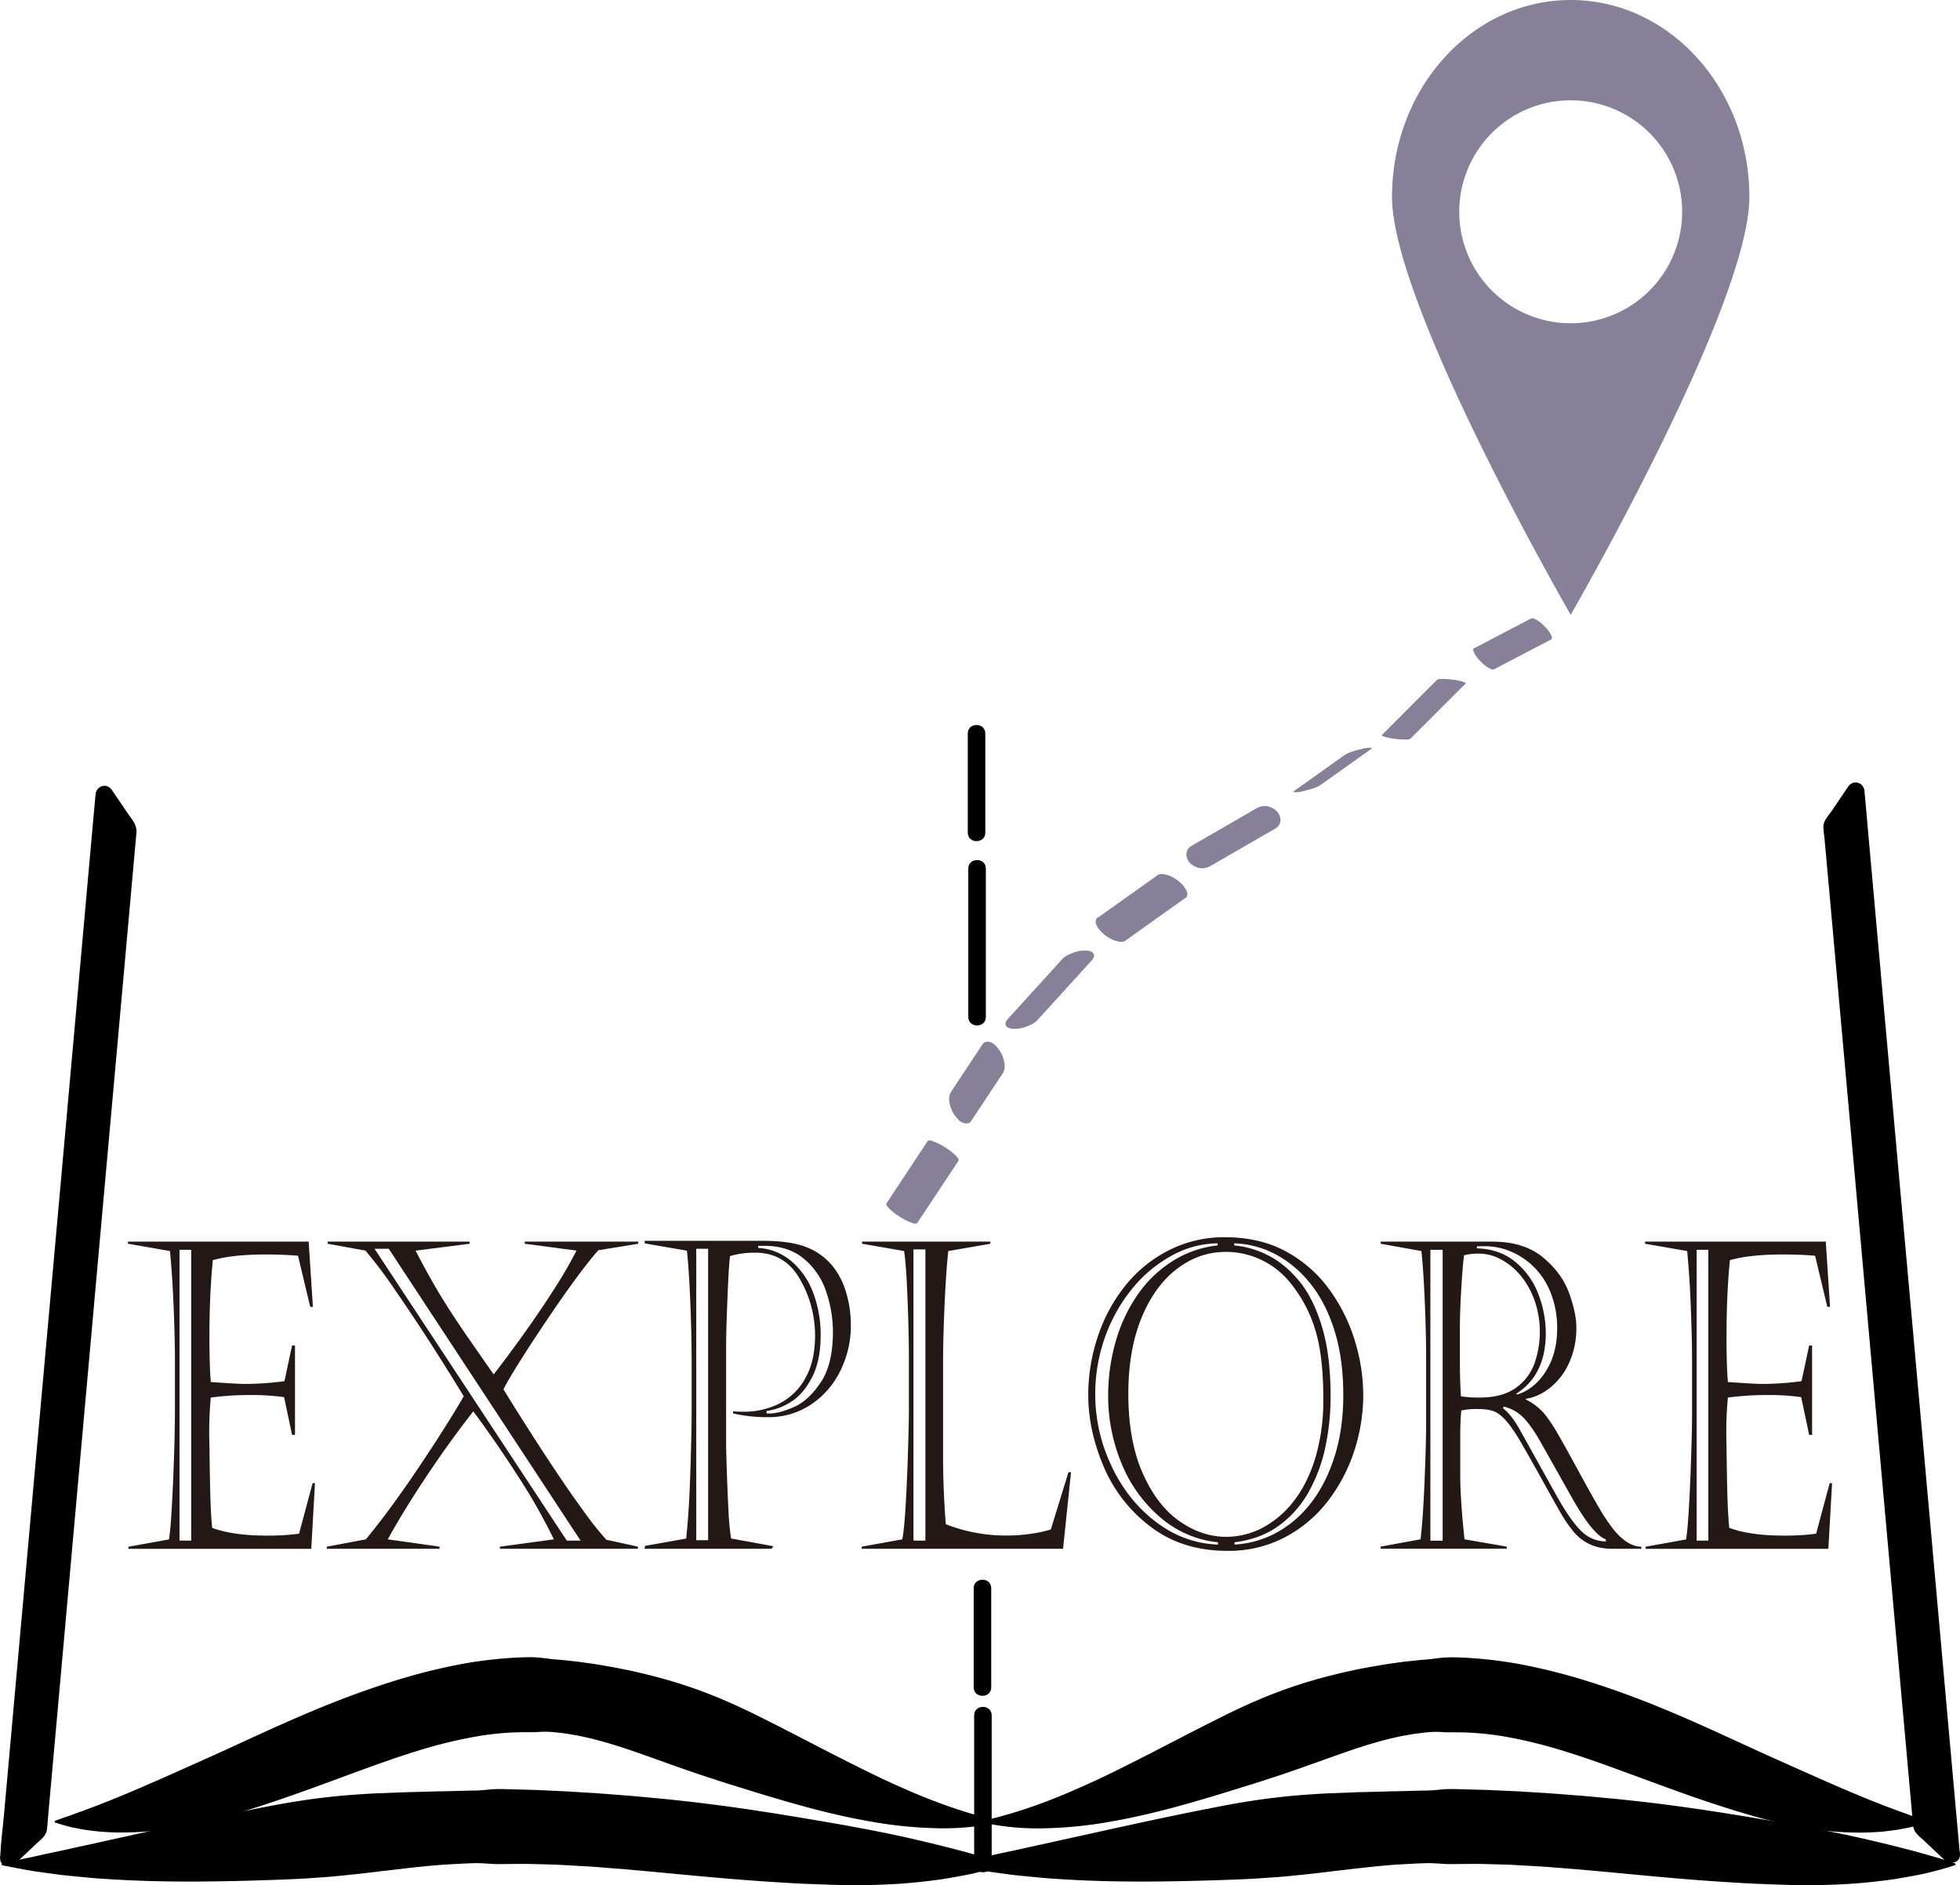 <svg id="圖層_1" data-name="圖層 1" xmlns="http://www.w3.org/2000/svg" xmlns:xlink="http://www.w3.org/1999/xlink" viewBox="0 0 1341.38 1290"><defs><style>.cls-1,.cls-28{fill:none;}.cls-2{fill:#199630;}.cls-3{fill:url(#linear-gradient);}.cls-4{fill:url(#radial-gradient);}.cls-5{fill:url(#linear-gradient-2);}.cls-6{fill:#fcc800;}.cls-7{fill:url(#linear-gradient-3);}.cls-8{fill:url(#linear-gradient-4);}.cls-9{fill:url(#radial-gradient-2);}.cls-10{fill:url(#linear-gradient-5);}.cls-11{fill:url(#radial-gradient-3);}.cls-12{fill:url(#linear-gradient-6);}.cls-13{fill:url(#linear-gradient-7);}.cls-14{fill:url(#linear-gradient-8);}.cls-15{fill:url(#linear-gradient-9);}.cls-16{fill:url(#linear-gradient-10);}.cls-17{fill:url(#linear-gradient-11);}.cls-18{fill:url(#radial-gradient-4);}.cls-19{fill:url(#linear-gradient-12);}.cls-20{fill:url(#linear-gradient-13);}.cls-21{fill:url(#linear-gradient-14);}.cls-22{fill:url(#linear-gradient-15);}.cls-23{fill:url(#radial-gradient-5);}.cls-24{fill:url(#linear-gradient-16);}.cls-25{fill:#231815;}.cls-26{fill:#888098;}.cls-27{fill:url(#葉子);}.cls-28{stroke:#000;stroke-miterlimit:10;}</style><linearGradient id="linear-gradient" x1="-39038.45" y1="-53021.07" x2="-39061.74" y2="-53013.14" gradientTransform="matrix(1, 0, 0, -1, 39406.56, -52792.32)" gradientUnits="userSpaceOnUse"><stop offset="0.23" stop-color="#f6ab00"/><stop offset="0.76" stop-color="#fcc800"/></linearGradient><radialGradient id="radial-gradient" cx="-38959.92" cy="-53051.51" r="133.44" gradientTransform="matrix(1, 0, 0, -1, 39406.56, -52792.32)" gradientUnits="userSpaceOnUse"><stop offset="0.35" stop-color="#56aa2d"/><stop offset="0.76" stop-color="#7fbe26"/></radialGradient><linearGradient id="linear-gradient-2" x1="55120.19" y1="-52965.25" x2="55120.19" y2="-52937.15" gradientTransform="translate(55537.87 -52792.32) rotate(180)" xlink:href="#linear-gradient"/><linearGradient id="linear-gradient-3" x1="55459.34" y1="-53021.07" x2="55436.05" y2="-53013.14" gradientTransform="translate(55537.87 -52792.32) rotate(180)" xlink:href="#linear-gradient"/><linearGradient id="linear-gradient-4" x1="-39377.59" y1="-52965.25" x2="-39377.59" y2="-52937.15" xlink:href="#linear-gradient"/><radialGradient id="radial-gradient-2" cx="-39406.56" cy="-53051.51" r="133.44" xlink:href="#radial-gradient"/><linearGradient id="linear-gradient-5" x1="55056.19" y1="37148.94" x2="55056.19" y2="37177.05" gradientTransform="matrix(-1, 0, 0, 1, 55473.87, -37062.69)" xlink:href="#linear-gradient"/><radialGradient id="radial-gradient-3" cx="-38959.92" cy="-52792.32" r="133.44" xlink:href="#radial-gradient"/><linearGradient id="linear-gradient-6" x1="-39038.45" y1="37107.66" x2="-39061.74" y2="37115.6" gradientTransform="translate(39406.56 -37077.23)" xlink:href="#linear-gradient"/><linearGradient id="linear-gradient-7" x1="55279.51" y1="37278.53" x2="55279.51" y2="37306.64" gradientTransform="matrix(-1, 0, 0, 1, 55473.87, -37062.69)" xlink:href="#linear-gradient"/><linearGradient id="linear-gradient-8" x1="-39090.27" y1="37278.53" x2="-39090.27" y2="37306.64" gradientTransform="translate(39342.56 -37062.69)" xlink:href="#linear-gradient"/><linearGradient id="linear-gradient-9" x1="55236.02" y1="-52891.48" x2="55212.73" y2="-52883.54" gradientTransform="translate(55537.87 -52792.32) rotate(180)" xlink:href="#linear-gradient"/><linearGradient id="linear-gradient-10" x1="-39261.77" y1="-52891.48" x2="-39285.06" y2="-52883.54" xlink:href="#linear-gradient"/><linearGradient id="linear-gradient-11" x1="-39154.27" y1="-52835.66" x2="-39154.27" y2="-52807.55" xlink:href="#linear-gradient"/><radialGradient id="radial-gradient-4" cx="-39183.24" cy="-52921.91" r="133.44" xlink:href="#radial-gradient"/><linearGradient id="linear-gradient-12" x1="55236.02" y1="37237.25" x2="55212.73" y2="37245.19" gradientTransform="matrix(-1, 0, 0, 1, 55537.87, -37077.23)" xlink:href="#linear-gradient"/><linearGradient id="linear-gradient-13" x1="-39261.77" y1="37237.25" x2="-39285.06" y2="37245.19" gradientTransform="translate(39406.56 -37077.23)" xlink:href="#linear-gradient"/><linearGradient id="linear-gradient-14" x1="55343.51" y1="-52835.66" x2="55343.51" y2="-52807.55" gradientTransform="translate(55537.87 -52792.32) rotate(180)" xlink:href="#linear-gradient"/><linearGradient id="linear-gradient-15" x1="-39313.59" y1="37148.94" x2="-39313.59" y2="37177.05" gradientTransform="translate(39342.56 -37062.69)" xlink:href="#linear-gradient"/><radialGradient id="radial-gradient-5" cx="-39406.56" cy="-52792.32" r="133.44" xlink:href="#radial-gradient"/><linearGradient id="linear-gradient-16" x1="55459.34" y1="37107.66" x2="55436.05" y2="37115.6" gradientTransform="matrix(-1, 0, 0, 1, 55537.87, -37077.23)" xlink:href="#linear-gradient"/><pattern id="葉子" data-name="葉子" width="446.64" height="259.18" patternTransform="translate(-137.19 -261.81) rotate(-90) scale(0.7)" patternUnits="userSpaceOnUse" viewBox="0 0 446.64 259.18"><rect class="cls-1" width="446.64" height="259.18"/><path class="cls-2" d="M378.84,190.69a32.84,32.84,0,0,1,11.44,22.75c1.08-10.23,3.2-18.13,8.21-24,0,0-6.32,3.09-8.61,9.15C386.92,193.38,378.84,190.69,378.84,190.69Z"/><path class="cls-2" d="M364.84,139.81c1.22,6,6.31,11.17,12.92,13.73a21.14,21.14,0,0,1,2.16-19.79,21.48,21.48,0,0,0,5.78,18,18.19,18.19,0,0,1,1.08-13.87c-.94,8.48,6.17,12.79,15.62,18.44,12.66,7.58,17.27,16,19.25,27.23-3.46-6.87-9.91-13.14-27.86-17.29C371.49,161.14,363.39,153.88,364.84,139.81Z"/><path class="cls-3" d="M365.11,232c-4.69-4.59-6.91-12.18-7.27-21.72-.47-12.52-5.41-17.65-13.33-18.52,11.8,4.57,4.45,17.11,7.95,25.84-6.45-4.78-4.39-20.68-17.64-21.4,9.78,3.19,2.84,16.67,9.29,24.5-7.81-.11-11.4,6.12-21.54,3.23,4.72,3.63,10,5.92,18.85,5.92-6.26,3.86-9,8.63-11.31,15.35C340.24,234.61,355,230.54,365.11,232Z"/><path class="cls-4" d="M482.48,266.46c29.44,4,46.23,20.79,49.15,36.55-3.92-9.25-13-15.22-23.6-18.63,10.62,14,7.19,31.87,21.12,41.7-10.37-11-7.22-24.47-14.91-36.73,12.26,6.89,14.12,16.67,17,27.15,4.39,15.84,11.55,20.08,17.23,22.17-11.7.45-28.66-4.53-36.79-20.1-8.61-16.51-1.45-34.41-22.48-43.77,9.61,8.05,14.73,19.52,8.7,34.42,2.25-21.92-20.63-25.51-24.31-40.45-.63,11.53,7.18,21.22,14.55,25.9-10.29-3.37-19.22-9-23.42-21.82-6.93,21.39,5.31,38.45,12.9,38.45,2.62,0,4.53-1.67,4.53-4.16,0-6.45-11.64-6.45-14.59-18.86,5.32,10.83,25.55,8.88,25.55,20.76,0,9.74-13.64,14-22.36,8,6.39,8.34,21.26,8.62,25.55-1.42.66,4.3-1.31,10.75-7.45,13.13-7,2.7-13.49-2.49-13.49-2.49,7.64,11,20.94,3.67,34.07,3.91,10.87.19,18.11,5.82,21.29,11.17a15.32,15.32,0,0,0-7.63-1.95,21.13,21.13,0,0,1,9,21.47c-1.3-6.25-8.57-10.68-22.35-11.63-15.56-1.08-23.81-3.57-29.1-9.3,11.2,4.95,28.93-1.91,41,6-7.45-8.54-23.93-6.09-35.71-8-20.71-3.33-33.33-38.29-31.71-53.64-5.66,23.43,9.46,36.21,12.79,49.14,3.63,14.13-3.37,23.82-9.95,28.8,10.28-15.4-7.42-24.63-4.61-44.36-5.23,19.19,4.43,24.67,4.43,34.6,0,9.76-8.58,13-10.29,25.55-1.71-12.55-10.29-15.79-10.29-25.55,0-9.93,9.66-15.41,4.43-34.6,2.81,19.73-14.89,29-4.61,44.36-6.58-5-13.58-14.67-9.95-28.8,3.33-12.93,18.45-25.71,12.79-49.14,1.62,15.35-11,50.31-31.71,53.64-11.78,1.89-28.26-.56-35.71,8,12.05-7.94,29.78-1.08,41-6-5.29,5.73-13.54,8.22-29.09,9.3-13.79.95-21.06,5.38-22.36,11.63a21.13,21.13,0,0,1,9.05-21.47,15.32,15.32,0,0,0-7.63,1.95c3.18-5.35,10.42-11,21.29-11.17,13.13-.24,26.42,7.11,34.07-3.91,0,0-6.5,5.19-13.49,2.49-6.14-2.38-8.11-8.83-7.45-13.13,4.29,10,19.16,9.76,25.55,1.42-8.72,6.05-22.36,1.75-22.36-8,0-11.88,20.23-9.93,25.55-20.76-2.95,12.41-14.59,12.41-14.59,18.86,0,2.49,1.91,4.16,4.53,4.16,7.59,0,19.83-17.06,12.9-38.45-4.2,12.83-13.13,18.45-23.42,21.82,7.37-4.68,15.18-14.37,14.55-25.9-3.68,14.94-26.56,18.53-24.31,40.45-6-14.9-.91-26.37,8.7-34.42-21,9.36-13.87,27.26-22.48,43.77-8.13,15.57-25.09,20.55-36.79,20.1,5.68-2.09,12.84-6.33,17.23-22.17,2.89-10.48,4.76-20.26,17-27.15-7.69,12.26-4.54,25.69-14.9,36.73,13.92-9.83,10.49-27.69,21.11-41.7-10.62,3.41-19.68,9.38-23.6,18.63,2.92-15.76,19.71-32.53,49.15-36.55-30.33-1.29-36.17,15.55-51.46,16.16-9.68.39-18.13-8.39-28-13.68,12.11,3.08,31.11,11.33,41.16-2.13,0,0-6.19,5.27-18.27,3.73-12.27-1.56-23.46-9.4-54.12-11.35,30.66-2,41.85-9.8,54.12-11.36,12.08-1.54,18.27,3.72,18.27,3.72-10.05-13.45-29.05-5.19-41.16-2.12,9.9-5.29,18.35-14.06,28-13.68,15.29.61,21.13,17.45,51.46,16.16-29.44-4-46.23-20.79-49.15-36.55,3.92,9.25,13,15.22,23.6,18.63-10.62-14-7.19-31.87-21.11-41.7,10.36,11,7.21,24.47,14.9,36.73-12.26-6.89-14.13-16.67-17-27.14-4.39-15.85-11.55-20.09-17.23-22.18,11.7-.45,28.66,4.53,36.79,20.1,8.61,16.51,1.44,34.41,22.48,43.77-9.61-8.06-14.73-19.52-8.7-34.42-2.25,21.92,20.63,25.5,24.31,40.45.63-11.53-7.18-21.22-14.55-25.9,10.29,3.37,19.22,9,23.42,21.82,6.93-21.39-5.31-38.45-12.9-38.45-2.62,0-4.53,1.67-4.53,4.16,0,6.45,11.64,6.45,14.59,18.86-5.32-10.83-25.55-8.87-25.55-20.76,0-9.74,13.64-14,22.36-8-6.39-8.34-21.26-8.62-25.55,1.42-.66-4.3,1.31-10.75,7.45-13.13,7-2.7,13.49,2.49,13.49,2.49-7.65-11-20.94-3.67-34.07-3.91C373,188,365.72,182.39,362.54,177a15.32,15.32,0,0,0,7.63,2,21.13,21.13,0,0,1-9.05-21.47c1.3,6.25,8.57,10.68,22.36,11.63,15.55,1.08,23.8,3.57,29.09,9.31-11.2-5-28.93,1.9-41-6,7.45,8.54,23.93,6.09,35.71,8C428,183.73,440.63,218.69,439,234c5.66-23.42-9.46-36.2-12.79-49.13-3.63-14.13,3.37-23.83,9.95-28.8-10.28,15.4,7.42,24.63,4.61,44.36,5.23-19.19-4.43-24.67-4.43-34.6,0-9.76,8.58-13,10.29-25.55,1.71,12.55,10.29,15.79,10.29,25.55,0,9.93-9.66,15.41-4.43,34.6-2.81-19.73,14.89-29,4.61-44.36,6.58,5,13.58,14.67,9.95,28.8-3.33,12.93-18.45,25.71-12.79,49.13-1.62-15.34,11-50.3,31.71-53.63,11.78-1.89,28.26.56,35.71-8-12.05,7.94-29.78,1.08-41,6,5.29-5.74,13.54-8.23,29.1-9.31,13.78-1,21.05-5.38,22.35-11.63a21.13,21.13,0,0,1-9,21.47,15.32,15.32,0,0,0,7.63-2c-3.18,5.35-10.42,11-21.29,11.17-13.13.24-26.43-7.11-34.07,3.91,0,0,6.5-5.19,13.49-2.49,6.14,2.38,8.11,8.83,7.45,13.13-4.29-10-19.16-9.76-25.55-1.42,8.72-6.05,22.36-1.75,22.36,8,0,11.89-20.23,9.93-25.55,20.76,2.95-12.41,14.59-12.41,14.59-18.86,0-2.49-1.91-4.16-4.53-4.16-7.59,0-19.83,17.06-12.9,38.45,4.2-12.83,13.13-18.45,23.42-21.82-7.37,4.68-15.18,14.37-14.55,25.9,3.68-14.95,26.56-18.53,24.31-40.45,6,14.9.91,26.36-8.7,34.42,21-9.36,13.87-27.26,22.48-43.77,8.13-15.57,25.09-20.55,36.79-20.1-5.68,2.09-12.84,6.33-17.23,22.18-2.9,10.47-4.76,20.25-17,27.14,7.69-12.26,4.54-25.69,14.91-36.73C515.22,202.12,518.65,220,508,234c10.62-3.41,19.68-9.38,23.6-18.63-2.92,15.76-19.71,32.53-49.15,36.55,30.33,1.29,36.17-15.55,51.45-16.16,9.69-.38,18.14,8.39,28,13.68-12.11-3.07-31.11-11.33-41.16,2.12,0,0,6.19-5.26,18.27-3.72,12.27,1.56,23.46,9.4,54.12,11.36-30.66,1.95-41.85,9.79-54.12,11.35-12.08,1.54-18.27-3.73-18.27-3.73,10.05,13.46,29.05,5.21,41.16,2.13-9.9,5.29-18.35,14.07-28,13.68C518.65,282,512.81,265.17,482.48,266.46Zm33.36-7.27c4.61,1.24,8.63,3.77,14.49,3.77,7.11,0,11.07-2.76,16.74-3.77-5.67-1-9.63-3.77-16.74-3.77C524.47,255.42,520.45,257.94,515.84,259.19Zm-72.22-90.32c0,5.13,3,8.4,3,12.13,0-3.73,3-7,3-12.13,0-4.56-2.25-6.65-3-11.43C445.87,162.22,443.62,164.31,443.62,168.87Zm-66.18,90.32c-4.61-1.25-8.63-3.77-14.49-3.77-7.11,0-11.07,2.75-16.74,3.77,5.67,1,9.63,3.77,16.74,3.77C368.81,263,372.83,260.43,377.44,259.19Zm72.22,90.31c0-5.13-3-8.4-3-12.13,0,3.73-3,7-3,12.13,0,4.56,2.25,6.65,3,11.43C447.41,356.15,449.66,354.06,449.66,349.5Zm42-90.31c-9.94,0-24.09-5-35-3a24.73,24.73,0,0,0,7.46-6.74c-4.41.43-6.76.79-10.12,2.3,2.66-6,3.2-9.4,3.73-15.43a31.42,31.42,0,0,0-6.57,10.64c.71-12.42-4.25-15.24-4.61-31.76-.36,16.52-5.32,19.34-4.61,31.76a31.42,31.42,0,0,0-6.57-10.64c.53,6,1.07,9.42,3.73,15.43-3.36-1.51-5.71-1.87-10.12-2.3a24.73,24.73,0,0,0,7.46,6.74c-10.87-2-25,3-35,3,9.94,0,24.09,5,35,3a24.73,24.73,0,0,0-7.46,6.74c4.41-.43,6.76-.79,10.12-2.3-2.66,6-3.2,9.4-3.73,15.43A31.42,31.42,0,0,0,442,271.43c-.71,12.42,4.25,15.24,4.61,31.76.36-16.52,5.32-19.34,4.61-31.76a31.42,31.42,0,0,0,6.57,10.64c-.53-6-1.07-9.42-3.73-15.43,3.36,1.51,5.71,1.87,10.12,2.3a24.73,24.73,0,0,0-7.46-6.74C467.62,264.17,481.77,259.19,491.71,259.19Z"/><path class="cls-5" d="M391.76,137.92c2.64,13.83,25.37,16.26,30.29,34.06,3.77-19.12,21.29-19.87,21.54-33.12-3.18,7.8-10.84,5.79-15.89,12.12.85-6.15,4.64-11.89,12.39-15.08-7.67-1.07-15.63,1.83-19.12,9.56-2.55-4.17-2.81-8.45-.67-13.87a15.2,15.2,0,0,0-5.65,16.56C407.38,140.88,396.74,144.92,391.76,137.92Z"/><path class="cls-6" d="M464.86,259.19c-4.26-.67-9.39-3.21-14.13-1.22,2.32-1.81,1.14-3.52,2.53-5.2-1.92,1.39-3.51.5-5,2.74,1.54-5.31-.53-8.14-1.63-14.11-1.1,6-3.17,8.8-1.63,14.11-1.48-2.24-3.07-1.35-5-2.74,1.39,1.68.21,3.39,2.53,5.2-4.74-2-9.87.55-14.13,1.22,4.26.66,9.39,3.19,14.13,1.21-2.32,1.81-1.14,3.52-2.53,5.2,1.92-1.39,3.51-.5,5-2.74-1.54,5.31.53,8.14,1.63,14.12,1.1-6,3.17-8.81,1.63-14.12,1.48,2.24,3.07,1.35,5,2.74-1.39-1.68-.21-3.39-2.53-5.2C455.47,262.38,460.6,259.85,464.86,259.19Z"/><path class="cls-7" d="M81.53,232c4.69-4.59,6.91-12.18,7.27-21.72.47-12.52,5.41-17.65,13.33-18.52-11.8,4.57-4.45,17.11-7.95,25.84,6.44-4.78,4.39-20.68,17.64-21.4-9.78,3.19-2.84,16.67-9.29,24.5,7.81-.11,11.4,6.12,21.54,3.23-4.72,3.63-10,5.92-18.85,5.92,6.26,3.86,9,8.63,11.31,15.35C106.4,234.61,91.68,230.54,81.53,232Z"/><path class="cls-2" d="M67.8,190.69a32.84,32.84,0,0,0-11.44,22.75c-1.08-10.23-3.2-18.13-8.21-24,0,0,6.32,3.09,8.61,9.15C59.72,193.38,67.8,190.69,67.8,190.69Z"/><path class="cls-2" d="M81.8,139.81c-1.22,6-6.31,11.17-12.92,13.73a21.14,21.14,0,0,0-2.16-19.79,21.46,21.46,0,0,1-5.79,18,18.14,18.14,0,0,0-1.07-13.87c.94,8.48-6.17,12.79-15.62,18.44C31.58,163.94,27,172.41,25,183.59c3.45-6.87,9.91-13.14,27.86-17.29C75.15,161.14,83.25,153.88,81.8,139.81Z"/><path class="cls-8" d="M54.88,137.92C52.24,151.75,29.51,154.18,24.59,172c-3.77-19.12-21.3-19.87-21.54-33.12,3.18,7.8,10.84,5.79,15.89,12.12-.85-6.15-4.64-11.89-12.39-15.08,7.67-1.07,15.63,1.83,19.12,9.56,2.55-4.17,2.81-8.45.67-13.87A15.2,15.2,0,0,1,32,148.15C39.26,140.88,49.9,144.92,54.88,137.92Z"/><path class="cls-9" d="M35.84,266.46c29.44,4,46.23,20.79,49.15,36.55-3.92-9.25-13-15.22-23.6-18.63,10.61,14,7.19,31.87,21.11,41.7-10.36-11-7.21-24.47-14.9-36.73,12.26,6.89,14.12,16.67,17,27.15,4.39,15.84,11.55,20.08,17.22,22.17-11.69.45-28.66-4.53-36.78-20.1-8.61-16.51-1.45-34.41-22.48-43.77,9.6,8.05,14.73,19.52,8.7,34.42C53.53,287.3,30.65,283.71,27,268.77c-.63,11.53,7.18,21.22,14.55,25.9-10.29-3.37-19.22-9-23.42-21.82C11.17,294.24,23.41,311.3,31,311.3c2.62,0,4.53-1.67,4.53-4.16,0-6.45-11.64-6.45-14.59-18.86,5.32,10.83,25.55,8.88,25.55,20.76,0,9.74-13.64,14-22.36,8,6.39,8.34,21.26,8.62,25.55-1.42.66,4.3-1.31,10.75-7.45,13.13-7,2.7-13.49-2.49-13.49-2.49,7.64,11,20.94,3.67,34.07,3.91,10.87.19,18.11,5.82,21.29,11.17a15.32,15.32,0,0,0-7.63-1.95,21.14,21.14,0,0,1,9,21.47c-1.3-6.25-8.57-10.68-22.35-11.63-15.56-1.08-23.81-3.57-29.1-9.3,11.2,4.95,28.93-1.91,41,6-7.45-8.54-23.93-6.09-35.71-8C18.63,334.64,6,299.68,7.63,284.33,2,307.76,17.09,320.54,20.42,333.47c3.63,14.13-3.37,23.82-10,28.8,10.28-15.4-7.42-24.63-4.62-44.36-5.22,19.19,4.44,24.67,4.44,34.6,0,9.76-8.58,13-10.29,25.55-1.71-12.55-10.29-15.79-10.29-25.55,0-9.93,9.66-15.41,4.43-34.6,2.81,19.73-14.89,29-4.61,44.36-6.58-5-13.58-14.67-10-28.8C-17.09,320.54-2,307.76-7.63,284.33c1.62,15.35-11,50.31-31.71,53.64-11.78,1.89-28.26-.56-35.71,8,12-7.94,29.78-1.08,41-6-5.29,5.73-13.54,8.22-29.09,9.3-13.79.95-21.06,5.38-22.36,11.63a21.13,21.13,0,0,1,9-21.47,15.32,15.32,0,0,0-7.63,1.95c3.18-5.35,10.42-11,21.29-11.17,13.13-.24,26.42,7.11,34.07-3.91,0,0-6.5,5.19-13.49,2.49-6.14-2.38-8.11-8.83-7.45-13.13,4.29,10,19.16,9.76,25.55,1.42-8.72,6.05-22.36,1.75-22.36-8,0-11.88,20.23-9.93,25.55-20.76-2.95,12.41-14.59,12.41-14.59,18.86,0,2.49,1.91,4.16,4.53,4.16,7.59,0,19.83-17.06,12.9-38.45-4.2,12.83-13.13,18.45-23.42,21.82C-34.15,290-26.34,280.3-27,268.77c-3.68,14.94-26.56,18.53-24.31,40.45-6-14.9-.91-26.37,8.7-34.42-21,9.36-13.87,27.26-22.49,43.77-8.12,15.57-25.08,20.55-36.78,20.1,5.68-2.09,12.84-6.33,17.23-22.17,2.89-10.48,4.76-20.26,17-27.15-7.69,12.26-4.54,25.69-14.9,36.73,13.92-9.83,10.49-27.69,21.11-41.7C-72,287.79-81.07,293.76-85,303c2.91-15.76,19.71-32.53,49.15-36.55C-66.17,265.17-72,282-87.3,282.62c-9.68.39-18.13-8.39-28-13.68,12.11,3.08,31.11,11.33,41.16-2.13,0,0-6.19,5.27-18.27,3.73-12.27-1.56-23.46-9.4-54.12-11.35,30.66-2,41.85-9.8,54.12-11.36,12.08-1.54,18.27,3.72,18.27,3.72-10-13.45-29-5.19-41.16-2.12,9.9-5.29,18.35-14.06,28-13.68,15.29.61,21.13,17.45,51.46,16.16-29.44-4-46.24-20.79-49.15-36.55,3.92,9.25,13,15.22,23.6,18.63-10.62-14-7.19-31.87-21.11-41.7,10.36,11,7.21,24.47,14.9,36.73-12.26-6.89-14.13-16.67-17-27.14C-89,186-96.17,181.79-101.85,179.7c11.7-.45,28.66,4.53,36.78,20.1,8.62,16.51,1.45,34.41,22.49,43.77-9.61-8.06-14.73-19.52-8.7-34.42-2.25,21.92,20.63,25.5,24.31,40.45.63-11.53-7.18-21.22-14.55-25.9,10.29,3.37,19.22,9,23.42,21.82,6.93-21.39-5.31-38.45-12.9-38.45-2.62,0-4.53,1.67-4.53,4.16,0,6.45,11.64,6.45,14.59,18.86-5.32-10.83-25.55-8.87-25.55-20.76,0-9.74,13.64-14,22.36-8-6.39-8.34-21.26-8.62-25.55,1.42-.66-4.3,1.31-10.75,7.45-13.13,7-2.7,13.49,2.49,13.49,2.49-7.65-11-20.94-3.67-34.07-3.91C-73.68,188-80.92,182.39-84.1,177a15.32,15.32,0,0,0,7.63,2,21.13,21.13,0,0,1-9-21.47c1.3,6.25,8.57,10.68,22.36,11.63,15.55,1.08,23.8,3.57,29.09,9.31-11.2-5-28.93,1.9-41-6,7.45,8.54,23.93,6.09,35.71,8C-18.63,183.73-6,218.69-7.63,234c5.65-23.42-9.46-36.2-12.79-49.13-3.63-14.13,3.37-23.83,10-28.8C-20.75,171.5-3,180.73-5.86,200.46c5.23-19.19-4.43-24.67-4.43-34.6,0-9.76,8.58-13,10.29-25.55,1.71,12.55,10.29,15.79,10.29,25.55,0,9.93-9.66,15.41-4.44,34.6-2.8-19.73,14.9-29,4.62-44.36,6.58,5,13.58,14.67,10,28.8C17.09,197.83,2,210.61,7.63,234c-1.62-15.34,11-50.3,31.71-53.63,11.78-1.89,28.26.56,35.71-8-12,7.94-29.78,1.08-41,6,5.29-5.74,13.54-8.23,29.1-9.31,13.78-1,21-5.38,22.35-11.63a21.14,21.14,0,0,1-9,21.47,15.32,15.32,0,0,0,7.63-2c-3.18,5.35-10.42,11-21.29,11.17-13.13.24-26.43-7.11-34.07,3.91,0,0,6.5-5.19,13.49-2.49,6.14,2.38,8.11,8.83,7.45,13.13-4.29-10-19.16-9.76-25.55-1.42,8.72-6.05,22.36-1.75,22.36,8,0,11.89-20.23,9.93-25.55,20.76,2.95-12.41,14.59-12.41,14.59-18.86,0-2.49-1.91-4.16-4.53-4.16-7.59,0-19.83,17.06-12.9,38.45,4.2-12.83,13.13-18.45,23.42-21.82-7.37,4.68-15.18,14.37-14.55,25.9,3.68-14.95,26.56-18.53,24.31-40.45,6,14.9.9,26.36-8.7,34.42,21-9.36,13.87-27.26,22.48-43.77,8.12-15.57,25.09-20.55,36.78-20.1C96.17,181.79,89,186,84.62,201.88c-2.9,10.47-4.76,20.25-17,27.14,7.69-12.26,4.54-25.69,14.9-36.73C68.58,202.12,72,220,61.39,234,72,230.58,81.07,224.61,85,215.36c-2.92,15.76-19.71,32.53-49.15,36.55C66.17,253.2,72,236.36,87.29,235.75c9.69-.38,18.14,8.39,28,13.68-12.11-3.07-31.11-11.33-41.16,2.12,0,0,6.19-5.26,18.27-3.72,12.27,1.56,23.46,9.4,54.12,11.36-30.66,1.95-41.85,9.79-54.12,11.35-12.08,1.54-18.27-3.73-18.27-3.73,10,13.46,29.05,5.21,41.16,2.13-9.9,5.29-18.35,14.07-28,13.68C72,282,66.17,265.17,35.84,266.46Zm33.36-7.27c4.61,1.24,8.63,3.77,14.48,3.77,7.12,0,11.08-2.76,16.74-3.77-5.66-1-9.62-3.77-16.74-3.77C77.83,255.42,73.81,257.94,69.2,259.19ZM-3,168.87c0,5.13,3,8.4,3,12.13,0-3.73,3-7,3-12.13,0-4.56-2.25-6.65-3-11.43C-.77,162.22-3,164.31-3,168.87ZM-69.2,259.19c-4.61-1.25-8.63-3.77-14.49-3.77-7.11,0-11.07,2.75-16.74,3.77,5.67,1,9.63,3.77,16.74,3.77C-77.83,263-73.81,260.43-69.2,259.19ZM3,349.5c0-5.13-3-8.4-3-12.13,0,3.73-3,7-3,12.13,0,4.56,2.25,6.65,3,11.43C.77,356.15,3,354.06,3,349.5Zm42.05-90.31c-9.94,0-24.09-5-35-3a24.73,24.73,0,0,0,7.46-6.74c-4.41.43-6.76.79-10.12,2.3,2.66-6,3.2-9.4,3.73-15.43a31.42,31.42,0,0,0-6.57,10.64C5.32,234.52.35,231.7,0,215.18c-.36,16.52-5.32,19.34-4.61,31.76a31.42,31.42,0,0,0-6.57-10.64c.53,6,1.07,9.42,3.73,15.43-3.36-1.51-5.71-1.87-10.12-2.3a24.73,24.73,0,0,0,7.46,6.74c-10.87-2-25,3-35,3,9.94,0,24.09,5,35,3a24.73,24.73,0,0,0-7.46,6.74c4.41-.43,6.76-.79,10.12-2.3-2.66,6-3.2,9.4-3.73,15.43a31.42,31.42,0,0,0,6.57-10.64C-5.32,283.85-.36,286.67,0,303.19c.35-16.52,5.32-19.34,4.61-31.76a31.42,31.42,0,0,0,6.57,10.64c-.53-6-1.07-9.42-3.73-15.43,3.36,1.51,5.71,1.87,10.12,2.3a24.73,24.73,0,0,0-7.46-6.74C21,264.17,35.13,259.19,45.07,259.19Z"/><path class="cls-6" d="M18.22,259.19C14,258.52,8.83,256,4.09,258c2.32-1.81,1.14-3.52,2.53-5.2-1.92,1.39-3.51.5-5,2.74C3.17,250.2,1.1,247.37,0,241.4c-1.1,6-3.17,8.8-1.63,14.11-1.48-2.24-3.07-1.35-5-2.74,1.39,1.68.21,3.39,2.53,5.2-4.74-2-9.87.55-14.13,1.22,4.26.66,9.39,3.19,14.13,1.21-2.32,1.81-1.14,3.52-2.53,5.2,1.92-1.39,3.51-.5,5-2.74C-3.17,268.17-1.1,271,0,277c1.1-6,3.17-8.81,1.63-14.12,1.48,2.24,3.07,1.35,5,2.74-1.39-1.68-.21-3.39-2.53-5.2C8.83,262.38,14,259.85,18.22,259.19Z"/><path class="cls-10" d="M391.76,121.26c2.64-13.83,25.37-16.25,30.29-34.05,3.77,19.11,21.29,19.87,21.54,33.11-3.18-7.8-10.84-5.78-15.89-12.11.85,6.15,4.64,11.89,12.39,15.07-7.67,1.08-15.63-1.83-19.12-9.56-2.55,4.18-2.81,8.45-.67,13.87A15.19,15.19,0,0,1,414.65,111C407.38,118.3,396.74,114.26,391.76,121.26Z"/><path class="cls-2" d="M378.84,68.5a32.84,32.84,0,0,0,11.44-22.75c1.08,10.23,3.2,18.13,8.21,24,0,0-6.32-3.1-8.61-9.16C386.92,65.8,378.84,68.5,378.84,68.5Z"/><path class="cls-2" d="M364.84,119.38c1.22-6,6.31-11.18,12.92-13.73a21.14,21.14,0,0,0,2.16,19.79,21.47,21.47,0,0,1,5.78-18,18.16,18.16,0,0,0,1.08,13.86c-.94-8.48,6.17-12.78,15.62-18.44,12.66-7.58,17.27-16,19.25-27.22-3.46,6.86-9.91,13.13-27.86,17.29C371.49,98.05,363.39,105.3,364.84,119.38Z"/><path class="cls-11" d="M482.48,7.27c29.44,4,46.23,20.79,49.15,36.56-3.92-9.26-13-15.23-23.6-18.64,10.62,14,7.19,31.87,21.12,41.7-10.37-11-7.22-24.46-14.91-36.73,12.26,6.9,14.12,16.67,17,27.15,4.39,15.84,11.55,20.09,17.23,22.18-11.7.45-28.66-4.53-36.79-20.1-8.61-16.51-1.45-34.41-22.48-43.78,9.61,8.06,14.73,19.52,8.7,34.43,2.25-21.93-20.63-25.51-24.31-40.46-.63,11.53,7.18,21.22,14.55,25.91-10.29-3.38-19.22-9-23.42-21.83-6.93,21.39,5.31,38.46,12.9,38.46,2.62,0,4.53-1.67,4.53-4.17,0-6.45-11.64-6.45-14.59-18.85,5.32,10.82,25.55,8.87,25.55,20.76,0,9.74-13.64,14-22.36,8,6.39,8.34,21.26,8.62,25.55-1.42.66,4.31-1.31,10.76-7.45,13.13-7,2.7-13.49-2.48-13.49-2.48,7.64,11,20.94,3.67,34.07,3.9,10.87.19,18.11,5.82,21.29,11.18a15.11,15.11,0,0,0-7.63-2,21.12,21.12,0,0,1,9,21.47C530.86,95.42,523.59,91,509.81,90c-15.56-1.07-23.81-3.57-29.1-9.3,11.2,5,28.93-1.91,41,6-7.45-8.54-23.93-6.09-35.71-8-20.71-3.32-33.33-38.28-31.71-53.63-5.66,23.42,9.46,36.2,12.79,49.13,3.63,14.14-3.37,23.83-9.95,28.81,10.28-15.4-7.42-24.63-4.61-44.36-5.23,19.19,4.43,24.66,4.43,34.6,0,9.76-8.58,13-10.29,25.55-1.71-12.56-10.29-15.79-10.29-25.55,0-9.94,9.66-15.41,4.43-34.6,2.81,19.73-14.89,29-4.61,44.36-6.58-5-13.58-14.67-9.95-28.81,3.33-12.93,18.45-25.71,12.79-49.13,1.62,15.35-11,50.31-31.71,53.63-11.78,1.89-28.26-.56-35.71,8,12.05-7.94,29.78-1.07,41-6C407.28,86.46,399,89,383.48,90c-13.79,1-21.06,5.39-22.36,11.64a21.12,21.12,0,0,1,9.05-21.47,15.11,15.11,0,0,0-7.63,2c3.18-5.36,10.42-11,21.29-11.18,13.13-.23,26.42,7.11,34.07-3.9,0,0-6.5,5.18-13.49,2.48-6.14-2.37-8.11-8.82-7.45-13.13,4.29,10,19.16,9.76,25.55,1.42-8.72,6-22.36,1.76-22.36-8,0-11.89,20.23-9.94,25.55-20.76C422.75,41.5,411.11,41.5,411.11,48c0,2.5,1.91,4.17,4.53,4.17,7.59,0,19.83-17.07,12.9-38.46-4.2,12.84-13.13,18.45-23.42,21.83,7.37-4.69,15.18-14.38,14.55-25.91C416,24.53,393.11,28.11,395.36,50c-6-14.91-.91-26.37,8.7-34.43C383,25,390.19,42.88,381.58,59.39c-8.13,15.57-25.09,20.55-36.79,20.1,5.68-2.09,12.84-6.34,17.23-22.18,2.89-10.48,4.76-20.25,17-27.15-7.69,12.27-4.54,25.69-14.9,36.73,13.92-9.83,10.49-27.68,21.11-41.7-10.62,3.41-19.68,9.38-23.6,18.64,2.92-15.77,19.71-32.53,49.15-36.56C380.47,6,374.63,22.83,359.34,23.44c-9.68.38-18.13-8.4-28-13.68,12.11,3.07,31.11,11.33,41.16-2.13,0,0-6.19,5.26-18.27,3.73C341.93,9.8,330.74,2,300.08,0c30.66-2,41.85-9.8,54.12-11.36,12.08-1.53,18.27,3.73,18.27,3.73-10.05-13.46-29.05-5.2-41.16-2.13,9.9-5.29,18.35-14.06,28-13.68C374.63-22.83,380.47-6,410.8-7.28c-29.44-4-46.23-20.79-49.15-36.54,3.92,9.24,13,15.22,23.6,18.62-10.62-14-7.19-31.86-21.11-41.69,10.36,11,7.21,24.46,14.9,36.73-12.26-6.9-14.13-16.67-17-27.15-4.39-15.85-11.55-20.09-17.23-22.18,11.7-.45,28.66,4.53,36.79,20.1C390.19-42.87,383-25,404.06-15.62c-9.61-8.05-14.73-19.51-8.7-34.42C393.11-28.11,416-24.53,419.67-9.58c.63-11.53-7.18-21.22-14.55-25.91,10.29,3.37,19.22,9,23.42,21.83,6.93-21.39-5.31-38.46-12.9-38.46-2.62,0-4.53,1.67-4.53,4.17,0,6.45,11.64,6.45,14.59,18.85-5.32-10.82-25.55-8.87-25.55-20.76,0-9.74,13.64-14,22.36-8-6.39-8.34-21.26-8.62-25.55,1.42-.66-4.31,1.31-10.76,7.45-13.13,7-2.7,13.49,2.48,13.49,2.48-7.65-11-20.94-3.67-34.07-3.9-10.87-.19-18.11-5.82-21.29-11.18a15.11,15.11,0,0,0,7.63,2,21.13,21.13,0,0,1-9.05-21.47c1.3,6.25,8.57,10.68,22.36,11.64,15.55,1.07,23.8,3.57,29.09,9.3-11.2-5-28.93,1.91-41-6,7.45,8.54,23.93,6.09,35.71,8C428-75.46,440.63-40.5,439-25.15c5.66-23.42-9.46-36.2-12.79-49.14-3.63-14.13,3.37-23.82,9.95-28.8-10.28,15.4,7.42,24.63,4.61,44.36,5.23-19.19-4.43-24.66-4.43-34.6,0-9.76,8.58-13,10.29-25.55,1.71,12.56,10.29,15.79,10.29,25.55,0,9.94-9.66,15.41-4.43,34.6-2.81-19.73,14.89-29,4.61-44.36,6.58,5,13.58,14.67,9.95,28.8-3.33,12.94-18.45,25.72-12.79,49.14-1.62-15.35,11-50.31,31.71-53.63,11.78-1.89,28.26.56,35.71-8-12.05,7.94-29.78,1.07-41,6C486-86.46,494.25-89,509.81-90c13.78-1,21.05-5.39,22.35-11.64a21.13,21.13,0,0,1-9,21.47,15.11,15.11,0,0,0,7.63-2c-3.18,5.36-10.42,11-21.29,11.18-13.13.23-26.43-7.11-34.07,3.9,0,0,6.5-5.18,13.49-2.48,6.14,2.37,8.11,8.82,7.45,13.13-4.29-10-19.16-9.76-25.55-1.42,8.72-6,22.36-1.76,22.36,8,0,11.89-20.23,9.94-25.55,20.76,2.95-12.4,14.59-12.4,14.59-18.85,0-2.5-1.91-4.17-4.53-4.17-7.59,0-19.83,17.07-12.9,38.46,4.2-12.84,13.13-18.46,23.42-21.83C480.79-30.8,473-21.11,473.61-9.58c3.68-14.95,26.56-18.53,24.31-40.46,6,14.91.91,26.37-8.7,34.42,21-9.36,13.87-27.25,22.48-43.77,8.13-15.57,25.09-20.55,36.79-20.1-5.68,2.09-12.84,6.33-17.23,22.18-2.9,10.48-4.76,20.25-17,27.15,7.69-12.27,4.54-25.69,14.91-36.73C515.22-57.06,518.65-39.21,508-25.2c10.62-3.4,19.68-9.38,23.6-18.62-2.92,15.75-19.71,32.52-49.15,36.54,30.33,1.3,36.17-15.55,51.45-16.16,9.69-.38,18.14,8.39,28,13.68-12.11-3.07-31.11-11.33-41.16,2.13,0,0,6.19-5.26,18.27-3.73C551.35-9.8,562.54-2,593.2,0c-30.66,2-41.85,9.8-54.12,11.36C527,12.89,520.81,7.63,520.81,7.63c10.05,13.46,29.05,5.2,41.16,2.13-9.9,5.28-18.35,14.06-28,13.68C518.65,22.83,512.81,6,482.48,7.27ZM515.84,0c4.61,1.24,8.63,3.77,14.49,3.77C537.44,3.77,541.4,1,547.07,0c-5.67-1-9.63-3.77-16.74-3.77C524.47-3.77,520.45-1.24,515.84,0ZM443.62-90.31c0,5.12,3,8.4,3,12.12,0-3.72,3-7,3-12.12,0-4.57-2.25-6.65-3-11.44C445.87-97,443.62-94.88,443.62-90.31ZM377.44,0c-4.61-1.24-8.63-3.77-14.49-3.77C355.84-3.77,351.88-1,346.21,0c5.67,1,9.63,3.77,16.74,3.77C368.81,3.77,372.83,1.24,377.44,0Zm72.22,90.31c0-5.12-3-8.4-3-12.12,0,3.72-3,7-3,12.12,0,4.57,2.25,6.65,3,11.43C447.41,97,449.66,94.88,449.66,90.31ZM491.71,0c-9.94,0-24.09-5-35-3a24.73,24.73,0,0,0,7.46-6.74c-4.41.43-6.76.8-10.12,2.31,2.66-6,3.2-9.4,3.73-15.44a31.47,31.47,0,0,0-6.57,10.65C452-24.66,447-27.49,446.64-44c-.36,16.51-5.32,19.34-4.61,31.76a31.47,31.47,0,0,0-6.57-10.65c.53,6,1.07,9.42,3.73,15.44-3.36-1.51-5.71-1.88-10.12-2.31A24.73,24.73,0,0,0,436.53-3c-10.87-2-25,3-35,3,9.94,0,24.09,5,35,3a24.6,24.6,0,0,0-7.46,6.74c4.41-.43,6.76-.8,10.12-2.31-2.66,6-3.2,9.4-3.73,15.44A31.47,31.47,0,0,0,442,12.24c-.71,12.42,4.25,15.25,4.61,31.76.36-16.51,5.32-19.34,4.61-31.76a31.47,31.47,0,0,0,6.57,10.65c-.53-6-1.07-9.42-3.73-15.44,3.36,1.51,5.71,1.88,10.12,2.31A24.6,24.6,0,0,0,456.75,3C467.62,5,481.77,0,491.71,0Z"/><path class="cls-12" d="M365.11,27.17c-4.69,4.6-6.91,12.19-7.27,21.72-.47,12.53-5.41,17.66-13.33,18.53,11.8-4.58,4.45-17.12,7.95-25.85C346,46.36,348.07,62.25,334.82,63c9.78-3.2,2.84-16.68,9.29-24.5-7.81.1-11.4-6.13-21.54-3.23,4.72-3.64,10-5.93,18.85-5.93-6.26-3.86-9-8.62-11.31-15.34C340.24,24.57,355,28.64,365.11,27.17Z"/><path class="cls-6" d="M464.86,0c-4.26-.66-9.39-3.2-14.13-1.22,2.32-1.8,1.14-3.51,2.53-5.2-1.92,1.39-3.51.51-5,2.75,1.54-5.31-.53-8.14-1.63-14.12-1.1,6-3.17,8.81-1.63,14.12-1.48-2.24-3.07-1.36-5-2.75,1.39,1.69.21,3.4,2.53,5.2-4.74-2-9.87.56-14.13,1.22,4.26.67,9.39,3.2,14.13,1.22-2.32,1.8-1.14,3.51-2.53,5.2,1.92-1.39,3.51-.5,5-2.75-1.54,5.31.53,8.14,1.63,14.12,1.1-6,3.17-8.81,1.63-14.12,1.48,2.25,3.07,1.36,5,2.75-1.39-1.69-.21-3.4-2.53-5.2C455.47,3.2,460.6.67,464.86,0Z"/><path class="cls-13" d="M168.44,250.86c2.64-13.83,25.37-16.26,30.29-34.06,3.77,19.11,21.29,19.87,21.54,33.11-3.18-7.8-10.84-5.78-15.89-12.11.85,6.15,4.64,11.89,12.39,15.07-7.68,1.08-15.63-1.83-19.12-9.55-2.56,4.17-2.81,8.45-.67,13.86a15.18,15.18,0,0,1-5.65-16.55C184.06,247.89,173.42,243.86,168.44,250.86Z"/><path class="cls-14" d="M278.2,250.86c-2.64-13.83-25.37-16.26-30.29-34.06-3.77,19.11-21.3,19.87-21.54,33.11,3.18-7.8,10.84-5.78,15.89-12.11-.85,6.15-4.64,11.89-12.39,15.07C237.54,254,245.5,251,249,243.32c2.55,4.17,2.81,8.45.67,13.86a15.18,15.18,0,0,0,5.65-16.55C262.58,247.89,273.22,243.86,278.2,250.86Z"/><path class="cls-15" d="M304.85,102.42c4.69-4.59,6.91-12.18,7.27-21.72.47-12.53,5.41-17.66,13.33-18.53C313.65,66.75,321,79.29,317.5,88c6.44-4.79,4.39-20.68,17.64-21.4-9.78,3.19-2.84,16.67-9.29,24.49,7.81-.1,11.4,6.13,21.54,3.24-4.72,3.63-10,5.92-18.85,5.92,6.26,3.86,9,8.63,11.31,15.34C329.72,105,315,101,304.85,102.42Z"/><path class="cls-2" d="M155.52,61.1A32.82,32.82,0,0,1,167,83.85c1.08-10.23,3.2-18.14,8.21-24,0,0-6.33,3.1-8.61,9.16C163.6,63.79,155.52,61.1,155.52,61.1Z"/><path class="cls-2" d="M141.52,10.21c1.22,6,6.31,11.18,12.92,13.73A21.14,21.14,0,0,1,156.6,4.15a21.46,21.46,0,0,0,5.78,18,18.17,18.17,0,0,1,1.08-13.86c-.94,8.48,6.17,12.79,15.62,18.44,12.66,7.58,17.27,16,19.25,27.23-3.46-6.87-9.91-13.14-27.86-17.29C148.17,31.54,140.07,24.29,141.52,10.21Z"/><path class="cls-16" d="M141.79,102.42c-4.69-4.59-6.91-12.18-7.27-21.72-.47-12.53-5.41-17.66-13.33-18.53,11.8,4.58,4.45,17.12,7.94,25.85-6.44-4.79-4.38-20.68-17.63-21.4,9.78,3.19,2.83,16.67,9.29,24.49-7.81-.1-11.4,6.13-21.54,3.24,4.71,3.63,10,5.92,18.85,5.92-6.26,3.86-9,8.63-11.31,15.34C116.92,105,131.64,101,141.79,102.42Z"/><path class="cls-2" d="M291.12,61.1a32.82,32.82,0,0,0-11.44,22.75c-1.08-10.23-3.2-18.14-8.21-24,0,0,6.32,3.1,8.61,9.16C283,63.79,291.12,61.1,291.12,61.1Z"/><path class="cls-2" d="M305.12,10.21c-1.22,6-6.31,11.18-12.92,13.73A21.14,21.14,0,0,0,290,4.15a21.41,21.41,0,0,1-5.79,18,18.12,18.12,0,0,0-1.07-13.86c.94,8.48-6.17,12.79-15.62,18.44-12.66,7.58-17.27,16-19.25,27.23,3.45-6.87,9.91-13.14,27.86-17.29C298.47,31.54,306.57,24.29,305.12,10.21Z"/><path class="cls-17" d="M278.2,8.33c-2.64,13.83-25.37,16.25-30.29,34.05-3.77-19.11-21.3-19.87-21.54-33.11,3.18,7.8,10.84,5.79,15.89,12.12-.85-6.16-4.64-11.9-12.39-15.08,7.67-1.08,15.63,1.83,19.12,9.56,2.55-4.18,2.81-8.45.67-13.87a15.2,15.2,0,0,1,5.65,16.56C262.58,11.29,273.22,15.33,278.2,8.33Z"/><path class="cls-2" d="M155.52,198.09A32.84,32.84,0,0,0,167,175.34c1.08,10.23,3.2,18.13,8.21,24,0,0-6.33-3.1-8.61-9.15C163.6,195.4,155.52,198.09,155.52,198.09Z"/><path class="cls-2" d="M141.52,249c1.22-6,6.31-11.18,12.92-13.73A21.14,21.14,0,0,0,156.6,255a21.47,21.47,0,0,1,5.78-18,18.19,18.19,0,0,0,1.08,13.87c-.94-8.48,6.17-12.79,15.62-18.45,12.66-7.57,17.27-16,19.25-27.22-3.46,6.86-9.91,13.14-27.86,17.29C148.17,227.64,140.07,234.9,141.52,249Z"/><path class="cls-18" d="M259.16,136.87c29.44,4,46.23,20.79,49.15,36.55-3.92-9.25-13-15.23-23.6-18.63,10.62,14,7.19,31.86,21.12,41.69-10.37-11-7.22-24.46-14.91-36.73,12.26,6.9,14.12,16.68,17,27.15,4.39,15.85,11.55,20.09,17.23,22.18-11.7.45-28.67-4.53-36.79-20.1-8.61-16.51-1.45-34.41-22.48-43.77,9.6,8,14.73,19.51,8.7,34.42,2.25-21.93-20.63-25.51-24.31-40.46-.63,11.53,7.18,21.23,14.55,25.91-10.29-3.37-19.22-9-23.42-21.83-6.93,21.4,5.31,38.46,12.9,38.46,2.62,0,4.53-1.67,4.53-4.17,0-6.44-11.64-6.44-14.59-18.85,5.32,10.82,25.55,8.87,25.55,20.76,0,9.74-13.64,14-22.36,8,6.39,8.34,21.26,8.62,25.55-1.42.66,4.31-1.31,10.76-7.45,13.13-7,2.7-13.49-2.48-13.49-2.48,7.64,11,20.94,3.67,34.07,3.9,10.87.2,18.11,5.82,21.29,11.18a15.32,15.32,0,0,0-7.63-2,21.14,21.14,0,0,1,9,21.47c-1.3-6.25-8.57-10.68-22.35-11.63-15.56-1.08-23.81-3.57-29.1-9.31,11.2,5,28.93-1.91,41,6-7.45-8.54-23.93-6.09-35.71-8C242,205.05,229.33,170.09,231,154.74c-5.66,23.42,9.46,36.2,12.79,49.14,3.63,14.13-3.37,23.82-10,28.8,10.28-15.4-7.42-24.63-4.62-44.36-5.22,19.19,4.44,24.66,4.44,34.6,0,9.76-8.58,13-10.29,25.55C221.61,235.91,213,232.68,213,222.92c0-9.94,9.66-15.41,4.43-34.6,2.81,19.73-14.89,29-4.61,44.36-6.58-5-13.58-14.67-9.95-28.8,3.33-12.94,18.44-25.72,12.79-49.14,1.62,15.35-11,50.31-31.71,53.63-11.78,1.9-28.26-.55-35.71,8,12-8,29.78-1.08,41-6-5.29,5.74-13.54,8.23-29.09,9.31-13.79,1-21.06,5.38-22.36,11.63a21.13,21.13,0,0,1,9-21.47,15.32,15.32,0,0,0-7.63,2c3.18-5.36,10.42-11,21.29-11.18,13.13-.23,26.42,7.11,34.07-3.9,0,0-6.5,5.18-13.49,2.48-6.14-2.37-8.11-8.82-7.45-13.13,4.29,10,19.16,9.76,25.55,1.42-8.72,6.06-22.36,1.76-22.36-8,0-11.89,20.23-9.94,25.55-20.76-2.95,12.41-14.59,12.41-14.59,18.85,0,2.5,1.91,4.17,4.53,4.17,7.59,0,19.83-17.06,12.9-38.46-4.2,12.84-13.13,18.46-23.42,21.83,7.37-4.68,15.18-14.38,14.55-25.91-3.68,15-26.56,18.53-24.31,40.46-6-14.91-.91-26.37,8.7-34.42-21,9.36-13.87,27.26-22.49,43.77-8.12,15.57-25.08,20.55-36.78,20.1,5.68-2.09,12.84-6.33,17.23-22.18,2.89-10.47,4.76-20.25,17-27.15-7.69,12.27-4.54,25.69-14.9,36.73,13.92-9.83,10.49-27.68,21.11-41.69-10.62,3.4-19.68,9.38-23.6,18.63,2.92-15.76,19.71-32.53,49.15-36.55C157.15,135.58,151.31,152.42,136,153c-9.68.38-18.13-8.39-28-13.68,12.11,3.07,31.11,11.33,41.16-2.13,0,0-6.19,5.26-18.27,3.73-12.27-1.56-23.46-9.4-54.12-11.36,30.66-2,41.85-9.79,54.12-11.35C143,116.7,149.15,122,149.15,122c-10.05-13.46-29.05-5.2-41.16-2.13,9.9-5.28,18.35-14.06,28-13.67,15.29.6,21.13,17.45,51.46,16.16-29.44-4-46.23-20.79-49.15-36.55,3.92,9.25,13,15.22,23.6,18.63-10.62-14-7.19-31.87-21.11-41.7,10.36,11,7.21,24.46,14.9,36.73-12.26-6.9-14.13-16.67-17-27.15-4.39-15.84-11.55-20.09-17.23-22.18,11.7-.45,28.66,4.53,36.78,20.11,8.62,16.51,1.45,34.41,22.49,43.77-9.61-8.06-14.73-19.52-8.7-34.42-2.25,21.92,20.63,25.5,24.31,40.45.63-11.53-7.18-21.22-14.55-25.9,10.29,3.37,19.22,9,23.42,21.82,6.93-21.39-5.31-38.46-12.9-38.46-2.62,0-4.53,1.68-4.53,4.17,0,6.45,11.64,6.45,14.59,18.85-5.32-10.82-25.55-8.87-25.55-20.75,0-9.74,13.64-14,22.36-8-6.39-8.34-21.26-8.62-25.55,1.42C173,68.86,175,62.41,181.09,60c7-2.7,13.49,2.48,13.49,2.48-7.65-11-20.94-3.67-34.07-3.9-10.87-.19-18.11-5.82-21.29-11.18a15.11,15.11,0,0,0,7.63,2,21.1,21.1,0,0,1-9-21.46c1.3,6.24,8.57,10.67,22.36,11.63,15.55,1.07,23.8,3.57,29.09,9.3-11.2-5-28.93,1.91-41-6,7.45,8.54,23.93,6.09,35.71,8,20.71,3.32,33.33,38.29,31.71,53.63,5.65-23.42-9.46-36.2-12.79-49.13-3.63-14.14,3.37-23.83,9.95-28.8-10.28,15.39,7.42,24.62,4.61,44.35C222.69,51.67,213,46.2,213,36.26c0-9.75,8.58-13,10.29-25.55,1.71,12.56,10.29,15.8,10.29,25.55,0,9.94-9.66,15.41-4.44,34.6-2.8-19.73,14.9-29,4.62-44.35,6.58,5,13.58,14.66,10,28.8C240.41,68.24,225.29,81,231,104.44c-1.62-15.34,11-50.31,31.71-53.63,11.78-1.89,28.26.56,35.71-8-12.05,7.94-29.78,1.07-41,6,5.29-5.73,13.54-8.23,29.1-9.3,13.78-1,21.05-5.39,22.35-11.63a21.12,21.12,0,0,1-9,21.46,15.11,15.11,0,0,0,7.63-2c-3.18,5.36-10.42,11-21.29,11.18-13.13.23-26.43-7.11-34.07,3.9,0,0,6.5-5.18,13.49-2.48,6.14,2.37,8.11,8.82,7.45,13.13-4.29-10-19.16-9.76-25.55-1.42,8.72-6,22.36-1.75,22.36,8,0,11.88-20.23,9.93-25.55,20.75,3-12.4,14.59-12.4,14.59-18.85,0-2.49-1.91-4.17-4.53-4.17-7.59,0-19.83,17.07-12.9,38.46,4.2-12.84,13.13-18.45,23.42-21.82-7.37,4.68-15.18,14.37-14.55,25.9,3.68-15,26.56-18.53,24.31-40.45,6,14.9.9,26.36-8.7,34.42,21-9.36,13.87-27.26,22.48-43.77,8.12-15.58,25.09-20.56,36.79-20.11-5.68,2.09-12.84,6.34-17.23,22.18-2.9,10.48-4.76,20.25-17,27.15,7.69-12.27,4.54-25.69,14.91-36.73-13.93,9.83-10.5,27.68-21.12,41.7,10.62-3.41,19.68-9.38,23.6-18.63-2.92,15.76-19.71,32.53-49.15,36.55,30.33,1.29,36.17-15.56,51.45-16.16,9.69-.39,18.14,8.39,28,13.67-12.11-3.07-31.11-11.33-41.16,2.13,0,0,6.19-5.26,18.27-3.72,12.27,1.56,23.46,9.39,54.12,11.35-30.66,2-41.85,9.8-54.12,11.36-12.08,1.53-18.27-3.73-18.27-3.73,10.05,13.46,29.05,5.2,41.16,2.13-9.9,5.29-18.35,14.06-28,13.68C295.33,152.42,289.49,135.58,259.16,136.87Zm33.36-7.28c4.61,1.24,8.63,3.77,14.48,3.77,7.12,0,11.08-2.75,16.75-3.77-5.67-1-9.63-3.77-16.75-3.77C301.15,125.82,297.13,128.35,292.52,129.59ZM220.3,39.28c0,5.12,3,8.4,3,12.12,0-3.72,3-7,3-12.12,0-4.57-2.25-6.65-3-11.43C222.55,32.63,220.3,34.71,220.3,39.28Zm-66.18,90.31c-4.61-1.24-8.63-3.77-14.49-3.77-7.11,0-11.07,2.76-16.74,3.77,5.67,1,9.63,3.77,16.74,3.77C145.49,133.36,149.51,130.83,154.12,129.59Zm72.22,90.31c0-5.12-3-8.4-3-12.12,0,3.72-3,7-3,12.12,0,4.57,2.25,6.66,3,11.44C224.09,226.56,226.34,224.47,226.34,219.9Zm42-90.31c-9.94,0-24.09-5-35-3a24.76,24.76,0,0,0,7.46-6.75c-4.41.44-6.76.8-10.12,2.31,2.66-6,3.2-9.4,3.73-15.44a31.47,31.47,0,0,0-6.57,10.65c.71-12.42-4.26-15.25-4.61-31.76-.36,16.51-5.32,19.34-4.61,31.76a31.47,31.47,0,0,0-6.57-10.65c.53,6,1.07,9.42,3.73,15.44-3.36-1.51-5.71-1.87-10.12-2.31a24.76,24.76,0,0,0,7.46,6.75c-10.87-2-25,3-35,3,9.94,0,24.09,5,35,3a24.73,24.73,0,0,0-7.46,6.74c4.41-.43,6.76-.8,10.12-2.31-2.66,6-3.2,9.4-3.73,15.44a31.37,31.37,0,0,0,6.57-10.65c-.71,12.42,4.25,15.25,4.61,31.76.35-16.51,5.32-19.34,4.61-31.76a31.37,31.37,0,0,0,6.57,10.65c-.53-6-1.07-9.42-3.73-15.44,3.36,1.51,5.71,1.88,10.12,2.31a24.73,24.73,0,0,0-7.46-6.74C244.3,134.57,258.45,129.59,268.39,129.59Z"/><path class="cls-2" d="M291.12,198.09a32.84,32.84,0,0,1-11.44-22.75c-1.08,10.23-3.2,18.13-8.21,24,0,0,6.32-3.1,8.61-9.15C283,195.4,291.12,198.09,291.12,198.09Z"/><path class="cls-2" d="M305.12,249c-1.22-6-6.31-11.18-12.92-13.73A21.14,21.14,0,0,1,290,255a21.42,21.42,0,0,0-5.79-18,18.14,18.14,0,0,1-1.07,13.87c.94-8.48-6.17-12.79-15.62-18.45-12.66-7.57-17.27-16-19.25-27.22,3.45,6.86,9.91,13.14,27.86,17.29C298.47,227.64,306.57,234.9,305.12,249Z"/><path class="cls-19" d="M304.85,156.76c4.69,4.6,6.91,12.19,7.27,21.72.47,12.53,5.41,17.66,13.33,18.53-11.8-4.58-4.45-17.11-7.95-25.85,6.44,4.79,4.39,20.68,17.64,21.41-9.78-3.2-2.84-16.68-9.29-24.5,7.81.11,11.4-6.13,21.54-3.23-4.72-3.64-10-5.93-18.85-5.93,6.26-3.85,9-8.62,11.31-15.34C329.72,154.16,315,158.24,304.85,156.76Z"/><path class="cls-20" d="M141.79,156.76c-4.69,4.6-6.91,12.19-7.27,21.72-.47,12.53-5.41,17.66-13.33,18.53,11.8-4.58,4.45-17.11,7.94-25.85-6.44,4.79-4.38,20.68-17.63,21.41,9.78-3.2,2.83-16.68,9.29-24.5-7.81.11-11.4-6.13-21.54-3.23,4.71-3.64,10-5.93,18.85-5.93-6.26-3.85-9-8.62-11.31-15.34C116.92,154.16,131.64,158.24,141.79,156.76Z"/><path class="cls-21" d="M168.44,8.33c2.64,13.83,25.37,16.25,30.29,34.05C202.5,23.27,220,22.51,220.27,9.27c-3.18,7.8-10.84,5.79-15.89,12.12.85-6.16,4.64-11.9,12.39-15.08-7.68-1.08-15.63,1.83-19.12,9.56C195.09,11.69,194.84,7.42,197,2a15.2,15.2,0,0,0-5.65,16.56C184.06,11.29,173.42,15.33,168.44,8.33Z"/><path class="cls-6" d="M241.54,129.59c-4.26-.66-9.39-3.2-14.13-1.22,2.32-1.8,1.14-3.51,2.53-5.19-1.92,1.38-3.51.5-5,2.74,1.54-5.31-.53-8.14-1.63-14.12-1.1,6-3.17,8.81-1.63,14.12-1.48-2.24-3.07-1.36-5-2.74,1.39,1.68.21,3.39,2.53,5.19-4.74-2-9.87.56-14.13,1.22,4.26.67,9.39,3.2,14.13,1.22-2.32,1.81-1.14,3.52-2.53,5.2,1.92-1.39,3.51-.5,5-2.74-1.54,5.3.53,8.14,1.63,14.11,1.1-6,3.17-8.81,1.63-14.11,1.48,2.24,3.07,1.35,5,2.74-1.39-1.68-.21-3.39-2.53-5.2C232.15,132.79,237.28,130.26,241.54,129.59Z"/><path class="cls-22" d="M54.88,121.26C52.24,107.43,29.51,105,24.59,87.21c-3.77,19.11-21.3,19.87-21.54,33.11,3.18-7.8,10.84-5.78,15.89-12.11-.85,6.15-4.64,11.89-12.39,15.07,7.67,1.08,15.63-1.83,19.12-9.56,2.55,4.18,2.81,8.45.67,13.87A15.19,15.19,0,0,0,32,111C39.26,118.3,49.9,114.26,54.88,121.26Z"/><path class="cls-23" d="M35.84,7.27C65.28,11.3,82.07,28.06,85,43.83c-3.92-9.26-13-15.23-23.6-18.64,10.61,14,7.19,31.87,21.11,41.7-10.36-11-7.21-24.46-14.9-36.73,12.26,6.9,14.12,16.67,17,27.15C89,73.15,96.17,77.4,101.84,79.49c-11.69.45-28.66-4.53-36.78-20.1C56.45,42.88,63.61,25,42.58,15.61c9.6,8.06,14.73,19.52,8.7,34.43C53.53,28.11,30.65,24.53,27,9.58c-.63,11.53,7.18,21.22,14.55,25.91-10.29-3.38-19.22-9-23.42-21.83C11.17,35.05,23.41,52.12,31,52.12c2.62,0,4.53-1.67,4.53-4.17,0-6.45-11.64-6.45-14.59-18.85C26.26,39.92,46.49,38,46.49,49.86c0,9.74-13.64,14-22.36,8,6.39,8.34,21.26,8.62,25.55-1.42.66,4.31-1.31,10.76-7.45,13.13-7,2.7-13.49-2.48-13.49-2.48,7.64,11,20.94,3.67,34.07,3.9,10.87.19,18.11,5.82,21.29,11.18a15.11,15.11,0,0,0-7.63-2,21.14,21.14,0,0,1,9,21.47C84.22,95.42,77,91,63.17,90c-15.56-1.07-23.81-3.57-29.1-9.3,11.2,5,28.93-1.91,41,6-7.45-8.54-23.93-6.09-35.71-8C18.63,75.46,6,40.5,7.63,25.15,2,48.57,17.09,61.35,20.42,74.28c3.63,14.14-3.37,23.83-10,28.81,10.28-15.4-7.42-24.63-4.62-44.36-5.22,19.19,4.44,24.66,4.44,34.6,0,9.76-8.58,13-10.29,25.55-1.71-12.56-10.29-15.79-10.29-25.55,0-9.94,9.66-15.41,4.43-34.6,2.81,19.73-14.89,29-4.61,44.36-6.58-5-13.58-14.67-10-28.81C-17.09,61.35-2,48.57-7.63,25.15-6,40.5-18.63,75.46-39.34,78.78c-11.78,1.89-28.26-.56-35.71,8,12-7.94,29.78-1.07,41-6C-39.36,86.46-47.61,89-63.16,90c-13.79,1-21.06,5.39-22.36,11.64a21.12,21.12,0,0,1,9-21.47,15.11,15.11,0,0,0-7.63,2c3.18-5.36,10.42-11,21.29-11.18,13.13-.23,26.42,7.11,34.07-3.9,0,0-6.5,5.18-13.49,2.48-6.14-2.37-8.11-8.82-7.45-13.13,4.29,10,19.16,9.76,25.55,1.42-8.72,6-22.36,1.76-22.36-8,0-11.89,20.23-9.94,25.55-20.76C-23.89,41.5-35.53,41.5-35.53,48c0,2.5,1.91,4.17,4.53,4.17,7.59,0,19.83-17.07,12.9-38.46C-22.3,26.5-31.23,32.11-41.52,35.49-34.15,30.8-26.34,21.11-27,9.58c-3.68,15-26.56,18.53-24.31,40.46-6-14.91-.91-26.37,8.7-34.43-21,9.37-13.87,27.27-22.49,43.78C-73.19,75-90.15,79.94-101.85,79.49-96.17,77.4-89,73.15-84.62,57.31c2.89-10.48,4.76-20.25,17-27.15-7.69,12.27-4.54,25.69-14.9,36.73C-68.58,57.06-72,39.21-61.39,25.19-72,28.6-81.07,34.57-85,43.83-82.08,28.06-65.28,11.3-35.84,7.27-66.17,6-72,22.83-87.3,23.44c-9.68.38-18.13-8.4-28-13.68,12.11,3.07,31.11,11.33,41.16-2.13,0,0-6.19,5.26-18.27,3.73C-104.71,9.8-115.9,2-146.56,0c30.66-2,41.85-9.8,54.12-11.36,12.08-1.53,18.27,3.73,18.27,3.73-10-13.46-29-5.2-41.16-2.13,9.9-5.29,18.35-14.06,28-13.68C-72-22.83-66.17-6-35.84-7.28-65.28-11.3-82.08-28.07-85-43.82c3.92,9.24,13,15.22,23.6,18.62C-72-39.21-68.58-57.06-82.5-66.89c10.36,11,7.21,24.46,14.9,36.73-12.26-6.9-14.13-16.67-17-27.15C-89-73.16-96.17-77.4-101.85-79.49c11.7-.45,28.66,4.53,36.78,20.1C-56.45-42.87-63.62-25-42.58-15.62c-9.61-8.05-14.73-19.51-8.7-34.42C-53.53-28.11-30.65-24.53-27-9.58c.63-11.53-7.18-21.22-14.55-25.91,10.29,3.37,19.22,9,23.42,21.83C-11.17-35-23.41-52.12-31-52.12c-2.62,0-4.53,1.67-4.53,4.17,0,6.45,11.64,6.45,14.59,18.85C-26.26-39.92-46.49-38-46.49-49.86c0-9.74,13.64-14,22.36-8-6.39-8.34-21.26-8.62-25.55,1.42-.66-4.31,1.31-10.76,7.45-13.13,7-2.7,13.49,2.48,13.49,2.48-7.65-11-20.94-3.67-34.07-3.9-10.87-.19-18.11-5.82-21.29-11.18a15.11,15.11,0,0,0,7.63,2,21.13,21.13,0,0,1-9-21.47C-84.22-95.42-76.95-91-63.16-90c15.55,1.07,23.8,3.57,29.09,9.3-11.2-5-28.93,1.91-41-6,7.45,8.54,23.93,6.09,35.71,8C-18.63-75.46-6-40.5-7.63-25.15-2-48.57-17.09-61.35-20.42-74.29c-3.63-14.13,3.37-23.82,10-28.8C-20.75-87.69-3-78.46-5.86-58.73c5.23-19.19-4.43-24.66-4.43-34.6,0-9.76,8.58-13,10.29-25.55,1.71,12.56,10.29,15.79,10.29,25.55,0,9.94-9.66,15.41-4.44,34.6-2.8-19.73,14.9-29,4.62-44.36,6.58,5,13.58,14.67,10,28.8C17.09-61.35,2-48.57,7.63-25.15,6-40.5,18.63-75.46,39.34-78.78c11.78-1.89,28.26.56,35.71-8-12,7.94-29.78,1.07-41,6C39.36-86.46,47.61-89,63.17-90c13.78-1,21-5.39,22.35-11.64a21.14,21.14,0,0,1-9,21.47,15.11,15.11,0,0,0,7.63-2c-3.18,5.36-10.42,11-21.29,11.18-13.13.23-26.43-7.11-34.07,3.9,0,0,6.5-5.18,13.49-2.48,6.14,2.37,8.11,8.82,7.45,13.13-4.29-10-19.16-9.76-25.55-1.42,8.72-6,22.36-1.76,22.36,8,0,11.89-20.23,9.94-25.55,20.76,2.95-12.4,14.59-12.4,14.59-18.85,0-2.5-1.91-4.17-4.53-4.17-7.59,0-19.83,17.07-12.9,38.46C22.3-26.5,31.23-32.12,41.52-35.49,34.15-30.8,26.34-21.11,27-9.58,30.65-24.53,53.53-28.11,51.28-50c6,14.91.9,26.37-8.7,34.42,21-9.36,13.87-27.25,22.48-43.77C73.18-75,90.15-79.94,101.84-79.49,96.17-77.4,89-73.16,84.62-57.31c-2.9,10.48-4.76,20.25-17,27.15,7.69-12.27,4.54-25.69,14.9-36.73C68.58-57.06,72-39.21,61.39-25.2,72-28.6,81.07-34.58,85-43.82,82.07-28.07,65.28-11.3,35.84-7.28,66.17-6,72-22.83,87.29-23.44c9.69-.38,18.14,8.39,28,13.68-12.11-3.07-31.11-11.33-41.16,2.13,0,0,6.19-5.26,18.27-3.73C104.71-9.8,115.9-2,146.56,0,115.9,2,104.71,9.8,92.44,11.36,80.36,12.89,74.17,7.63,74.17,7.63c10,13.46,29.05,5.2,41.16,2.13C105.43,15,97,23.82,87.29,23.44,72,22.83,66.17,6,35.84,7.27ZM69.2,0c4.61,1.24,8.63,3.77,14.48,3.77C90.8,3.77,94.76,1,100.42,0,94.76-1,90.8-3.77,83.68-3.77,77.83-3.77,73.81-1.24,69.2,0ZM-3-90.31c0,5.12,3,8.4,3,12.12,0-3.72,3-7,3-12.12C3-94.88.77-97,0-101.75-.77-97-3-94.88-3-90.31ZM-69.2,0c-4.61-1.24-8.63-3.77-14.49-3.77C-90.8-3.77-94.76-1-100.43,0c5.67,1,9.63,3.77,16.74,3.77C-77.83,3.77-73.81,1.24-69.2,0ZM3,90.31c0-5.12-3-8.4-3-12.12,0,3.72-3,7-3,12.12C-3,94.88-.77,97,0,101.74.77,97,3,94.88,3,90.31ZM45.07,0C35.13,0,21-5,10.11-3a24.73,24.73,0,0,0,7.46-6.74c-4.41.43-6.76.8-10.12,2.31,2.66-6,3.2-9.4,3.73-15.44A31.47,31.47,0,0,0,4.61-12.24C5.32-24.66.35-27.49,0-44-.36-27.49-5.32-24.66-4.61-12.24a31.47,31.47,0,0,0-6.57-10.65c.53,6,1.07,9.42,3.73,15.44C-10.81-9-13.16-9.33-17.57-9.76A24.73,24.73,0,0,0-10.11-3c-10.87-2-25,3-35,3,9.94,0,24.09,5,35,3a24.6,24.6,0,0,0-7.46,6.74c4.41-.43,6.76-.8,10.12-2.31-2.66,6-3.2,9.4-3.73,15.44A31.47,31.47,0,0,0-4.61,12.24C-5.32,24.66-.36,27.49,0,44,.35,27.49,5.32,24.66,4.61,12.24a31.47,31.47,0,0,0,6.57,10.65c-.53-6-1.07-9.42-3.73-15.44C10.81,9,13.16,9.33,17.57,9.76A24.6,24.6,0,0,0,10.11,3C21,5,35.13,0,45.07,0Z"/><path class="cls-2" d="M67.8,68.5A32.84,32.84,0,0,1,56.36,45.75c-1.08,10.23-3.2,18.13-8.21,24,0,0,6.32-3.1,8.61-9.16C59.72,65.8,67.8,68.5,67.8,68.5Z"/><path class="cls-2" d="M81.8,119.38c-1.22-6-6.31-11.18-12.92-13.73a21.14,21.14,0,0,1-2.16,19.79,21.45,21.45,0,0,0-5.79-18,18.11,18.11,0,0,1-1.07,13.86c.94-8.48-6.17-12.78-15.62-18.44C31.58,95.24,27,86.78,25,75.6c3.45,6.86,9.91,13.13,27.86,17.29C75.15,98.05,83.25,105.3,81.8,119.38Z"/><path class="cls-24" d="M81.53,27.17c4.69,4.6,6.91,12.19,7.27,21.72.47,12.53,5.41,17.66,13.33,18.53-11.8-4.58-4.45-17.12-7.95-25.85,6.44,4.79,4.39,20.68,17.64,21.41-9.78-3.2-2.84-16.68-9.29-24.5,7.81.1,11.4-6.13,21.54-3.23-4.72-3.64-10-5.93-18.85-5.93,6.26-3.86,9-8.62,11.31-15.34C106.4,24.57,91.68,28.64,81.53,27.17Z"/><path class="cls-6" d="M18.22,0C14-.66,8.83-3.2,4.09-1.22,6.41-3,5.23-4.73,6.62-6.42,4.7-5,3.11-5.91,1.63-3.67,3.17-9,1.1-11.81,0-17.79-1.1-11.81-3.17-9-1.63-3.67-3.11-5.91-4.7-5-6.62-6.42c1.39,1.69.21,3.4,2.53,5.2C-8.83-3.2-14-.66-18.22,0-14,.67-8.83,3.2-4.09,1.22-6.41,3-5.23,4.73-6.62,6.42c1.92-1.39,3.51-.5,5-2.75C-3.17,9-1.1,11.81,0,17.79,1.1,11.81,3.17,9,1.63,3.67,3.11,5.92,4.7,5,6.62,6.42,5.23,4.73,6.41,3,4.09,1.22,8.83,3.2,14,.67,18.22,0Z"/></pattern></defs><path class="cls-25" d="M139.23,974v-1.44H262.92l2.9,44.65H264l-8.36-35q-9.87-.85-22.18-.86-22.42,0-36.12,3.88-2.33,23.25-2.33,53.11,0,18.66.93,30.29,18.36,1.31,23.35,1.3a204.68,204.68,0,0,0,27.06-1.87l5.22-24.4h2v61.15h-2l-5.46-25.84a160,160,0,0,0-22.29-1.44,205.7,205.7,0,0,0-27.88,1.73,257.77,257.77,0,0,0-.93,32.59q.24,20.39.58,33.66t1.28,22.9q14.17,5.31,37.17,5.31a162,162,0,0,0,22.3-1.29l9.29-34.6h1.62l-2.55,44.94H139.57v-1.44l27.76-5q.93-5.9,1.69-18t1.33-27.06q.59-15,.81-25.12t.24-17.73v-36.18q0-6.88-.35-19.6T170,1006.3q-.69-13.63-2-27.28Zm35.3,4.16v199h8v-199Z" transform="translate(-51.68 -122.94)"/><path class="cls-25" d="M275.92,972.56h97.21V974l-37.05,4.73q6.27,12.06,11.68,21.54t11.84,19.45q6.45,10,14.11,21t15.8,22.69q9.06-11.49,21-28.21t21.2-31.37a289.27,289.27,0,0,0,14.51-25.13L410.76,974v-1.44h77.7V974l-27.29,4.45q-7.32,8.32-16.67,21.17t-19.8,28.43q-10.45,15.57-18.12,27.85t-10.34,17.73q7,11.49,18.24,29.07t20.32,31q9.06,13.43,17.31,24.69a219.22,219.22,0,0,0,14.52,18.16l21.6,4.74v1.44H393.8v-1.44l36.94-5a397,397,0,0,0-25-43.93q-15.51-24-30.14-43.65-11.85,15.08-23.11,31.3t-20.56,31.08q-9.28,14.87-14.86,25.2l35.42,5v1.44H275.34v-1.44l26.71-5q16.62-20.1,35.95-48.89t31.07-49q-11.26-18.52-23.06-36.83t-24-36a317.84,317.84,0,0,0-20.21-26.85L275.92,974ZM308,977.44l131.58,199.7H449L317.73,977.44Z" transform="translate(-51.68 -122.94)"/><path class="cls-25" d="M492.76,972h80.6q19.39,0,30.31,4.38a43.5,43.5,0,0,1,18,13.13,51.9,51.9,0,0,1,9.12,18,76.6,76.6,0,0,1,3.19,22,69.77,69.77,0,0,1-7.14,31.37A58.61,58.61,0,0,1,606.75,1084a51.83,51.83,0,0,1-29.56,8.68,101.55,101.55,0,0,1-23.81-2.58v-1.44a67.49,67.49,0,0,0,7.44.29,53.36,53.36,0,0,0,24.1-5.52,42.12,42.12,0,0,0,17.82-17.23q6.74-11.7,6.74-29.36a76.61,76.61,0,0,0-10.34-38.62q-10.33-18.09-30.54-18.09a59.53,59.53,0,0,0-17.31,2.3q-.81,5.74-1.74,28.57t-.93,32v68.48q0,4.31.52,19.45t1.11,26.2A183.66,183.66,0,0,0,552,1175.7l29,5.31-1.28,1.73h-87l.46-2,28.11-5q1.27-12.06,2-25.55t1.22-32.52q.53-19,.52-28.35v-34.46q0-18.22-.92-40.84t-2.33-35.25l-28.8-5Zm35.42,5.45v199.41h8.13V977.44Zm46.57-2h-4.18v1.44a38.18,38.18,0,0,1,22.94,9.26,52,52,0,0,1,14.81,21.75,81.26,81.26,0,0,1,5,28.71q0,17.52-6,29t-14.4,16.65a41,41,0,0,1-16.61,6.18v1.72h2.09q6.51,0,16.55-4.38t18.41-16.87q8.37-12.48,8.36-34.6a86,86,0,0,0-4.53-27.27A49.33,49.33,0,0,0,602,984.41Q591.36,975.43,574.75,975.43Z" transform="translate(-51.68 -122.94)"/><path class="cls-25" d="M641.65,974v-1.44h87.8V974l-28.8,5q-1.51,13.93-2.56,37.54t-1,41.28v61.73q0,22.26,1.86,46.37a111.73,111.73,0,0,0,41,7.75,114.21,114.21,0,0,0,18.82-1.43,75.35,75.35,0,0,0,12.08-2.73l12.07-39.19h1.75l-5.46,52.4H641.42v-1.44l27.76-5q1.38-6.9,2.38-24.55t1.56-36.47q.58-18.79.59-26.56v-36.17q0-11.92-.47-27.35t-1.1-27.06q-.64-11.64-1.69-19.1Zm35.19,3.87v199.27H685V977.87Z" transform="translate(-51.68 -122.94)"/><path class="cls-25" d="M889.73,969.55q24.74,0,42.85,10.19a89,89,0,0,1,29.68,26.7,118.78,118.78,0,0,1,17,35.1,127.87,127.87,0,0,1,5.4,35.68,123.68,123.68,0,0,1-6.09,38.33,114.36,114.36,0,0,1-18,34.38,89.4,89.4,0,0,1-29.5,24.91,82.4,82.4,0,0,1-39.2,9.33q-31.25,0-53-16.72A100.57,100.57,0,0,1,806.8,1126q-10.34-24.69-10.34-48.24a125.69,125.69,0,0,1,6.57-40.34,111.47,111.47,0,0,1,19-35A90.38,90.38,0,0,1,852,978.3,83,83,0,0,1,889.73,969.55Zm-4.77,5.6v-1.44a66.57,66.57,0,0,0-31.7,8.61,91.37,91.37,0,0,0-27.18,23,110.94,110.94,0,0,0-18.29,33,115.78,115.78,0,0,0-6.56,38.91,114.19,114.19,0,0,0,11,48.59q11,23.63,30.37,38.41t42.63,15.65v-1.58a71.49,71.49,0,0,1-39.84-17.37,95.81,95.81,0,0,1-26.31-37,120.39,120.39,0,0,1-9-45.8,133.49,133.49,0,0,1,5.23-37.47,107.87,107.87,0,0,1,15.1-32,82.35,82.35,0,0,1,23.86-22.83A72.18,72.18,0,0,1,885,975.15Zm5.46,4.45q-18,0-33.27,11.62t-24.27,33.6q-9,22-9,51.82,0,32.17,9.82,54.34t25.2,32.88q15.39,10.7,31.77,10.7a53.51,53.51,0,0,0,25.32-6.32,66.43,66.43,0,0,0,21.37-18.45q9.39-12.13,14.69-29.86a138.31,138.31,0,0,0,5.28-39.55q0-29.87-5.58-47.67a93.21,93.21,0,0,0-16.37-31.15,56.69,56.69,0,0,0-45-22Zm5.93-5.89v1.44A64.81,64.81,0,0,1,919,981.68q11.37,5.52,21.31,17.23t16,31.51q6,19.82,6,47.66a167.4,167.4,0,0,1-3.54,34.89,109.37,109.37,0,0,1-11.38,30.72,71,71,0,0,1-20.5,23.25q-12.66,9.19-30.31,11.35v1.58a68.46,68.46,0,0,0,28.22-7.9,74.7,74.7,0,0,0,23.75-20.17q10.4-13.14,16.44-32.09t6-42.21q0-25.39-6.27-44.86t-17.07-32.37a75.51,75.51,0,0,0-24-19.53A64.94,64.94,0,0,0,896.35,973.71Z" transform="translate(-51.68 -122.94)"/><path class="cls-25" d="M1027.7,1097.18v-44.37q0-17.08-.93-39.12T1024.45,979l-27.87-5v-1.44h76.3q21.72,0,34.67,10.7t17.94,24.4q5,13.71,5,23.62a56.82,56.82,0,0,1-5,24.33,45.61,45.61,0,0,1-13.06,17q-8.09,6.33-16.44,7.47v.57a38.41,38.41,0,0,1,13.13,10.34,113,113,0,0,1,9.29,14.14q5.22,9.12,13.82,24.91t13.82,24.69a131,131,0,0,0,9.64,14.5q9.75,12.06,19.28,12.06v1.44h-20.21q-17,0-26.94-12.64a91.75,91.75,0,0,1-7.85-11.55q-3.88-6.67-12.3-21.9t-14.17-25.12a123.39,123.39,0,0,0-9.12-14.07c-3.33-4.11-6.37-6.87-9.12-8.25s-6.79-2.09-12.13-2.09a49.94,49.94,0,0,0-11.39,1q-.69,7.75-.7,17.23v26.56q0,16.78,2.91,44.36l28.92,5v1.44H996.58v-1.44l27.29-5q1.74-14.51,2.79-40.78T1027.7,1097.18Zm2.91-119v199H1039v-199Zm20.2,53.41v23.54q0,12.5.7,23.26a75.6,75.6,0,0,0,13.12.86q14.86,0,24-6.32a34.92,34.92,0,0,0,13-16.43,65.45,65.45,0,0,0,.11-44.15,56.06,56.06,0,0,0-9.75-17,44.63,44.63,0,0,0-13.36-10.77,31.39,31.39,0,0,0-14.46-3.81,38.61,38.61,0,0,0-10.57,1.15q-1,8.33-1.91,23.83T1050.81,1031.57Zm11.62-55.85v1.43q15.91.44,26.65,9.55A52.8,52.8,0,0,1,1104.7,1009a75,75,0,0,1,4.88,26.12q0,28.72-20.21,41.49l.7.58q11.85-3.73,19.57-15.94t7.72-29.14a65.08,65.08,0,0,0-4.18-23.9,51.68,51.68,0,0,0-11.32-17.88,49.89,49.89,0,0,0-16-10.91,45.45,45.45,0,0,0-17.77-3.73Zm30.2,127,25.2,45.23q9.06,15.93,16.14,22.75a23.81,23.81,0,0,0,16.72,7v-1.43q-9.17-3.3-23.57-29.15l-20.21-35.89q-6.51-11.76-12.2-17.8a27.75,27.75,0,0,0-13.93-8l-.47,1.15Q1086.82,1091.72,1092.63,1102.77Z" transform="translate(-51.68 -122.94)"/><path class="cls-25" d="M1177.52,974v-1.44h123.69l2.9,44.65h-1.85l-8.37-35q-9.87-.85-22.18-.86-22.41,0-36.12,3.88-2.33,23.25-2.32,53.11,0,18.66.93,30.29,18.35,1.31,23.34,1.3a204.57,204.57,0,0,0,27.06-1.87l5.23-24.4h2v61.15h-2l-5.46-25.84a160.3,160.3,0,0,0-22.3-1.44,205.55,205.55,0,0,0-27.87,1.73,255.92,255.92,0,0,0-.93,32.59q.23,20.39.58,33.66t1.28,22.9q14.16,5.31,37.16,5.31a161.92,161.92,0,0,0,22.3-1.29l9.29-34.6h1.63l-2.55,44.94H1177.87v-1.44l27.76-5q.91-5.9,1.68-18t1.34-27.06q.57-15,.81-25.12t.23-17.73v-36.18q0-6.88-.35-19.6t-1-26.34q-.71-13.63-2-27.28Zm35.31,4.16v199h8v-199Z" transform="translate(-51.68 -122.94)"/><line class="cls-25" x1="736.77" y1="657.09" x2="700.12" y2="697.36"/><line class="cls-26" x1="736.77" y1="657.09" x2="700.12" y2="697.36"/><path class="cls-26" d="M778.8,779.11l-12.37,13.6L746.7,814.39l-4.55,5c-1.11,1.22-2.83,3-2.19,4.94s3.16,2.45,4.75,2.58a21.58,21.58,0,0,0,8.9-1.29c2.7-1,5.86-2.23,7.84-4.4l12.37-13.59,19.73-21.69,4.55-5c1.11-1.22,2.83-3,2.19-4.94s-3.16-2.46-4.75-2.58a21.58,21.58,0,0,0-8.9,1.28c-2.7,1-5.86,2.23-7.84,4.4Z" transform="translate(-51.68 -122.94)"/><line class="cls-26" x1="866.53" y1="559.95" x2="821.76" y2="585.8"/><line class="cls-27" x1="866.53" y1="559.95" x2="821.76" y2="585.8"/><path class="cls-26" d="M911.39,676.18l-15.16,8.75-24.05,13.88L866.62,702a7.1,7.1,0,0,0-3,5.63,8.92,8.92,0,0,0,2.75,6.12,12,12,0,0,0,7,3.29,11.39,11.39,0,0,0,6.87-1.6l15.16-8.75,24.05-13.89,5.56-3.21a7.06,7.06,0,0,0,3-5.62,8.8,8.8,0,0,0-2.75-6.12,11.93,11.93,0,0,0-7-3.29,11.34,11.34,0,0,0-6.88,1.6Z" transform="translate(-51.68 -122.94)"/><line class="cls-26" x1="801.8" y1="606.61" x2="760.63" y2="635.92"/><line class="cls-27" x1="801.8" y1="606.61" x2="760.63" y2="635.92"/><path class="cls-26" d="M844.49,721.37l-13.89,9.89L808.44,747l-5.12,3.64a2.21,2.21,0,0,0-1.51,1.78,3,3,0,0,0,0,2.62c.63,2.38,2.82,4.92,4.59,6.47a24.31,24.31,0,0,0,8.23,5.05l2.59.7a7.2,7.2,0,0,0,4.11-.25l13.89-9.89,22.15-15.78,5.12-3.65A2.17,2.17,0,0,0,864,736a3,3,0,0,0,0-2.62c-.63-2.38-2.81-4.92-4.59-6.48a24.09,24.09,0,0,0-8.22-5l-2.6-.71a7.16,7.16,0,0,0-4.1.26Z" transform="translate(-51.68 -122.94)"/><line class="cls-26" x1="894.89" y1="539.02" x2="929.11" y2="514.66"/><line class="cls-27" x1="894.89" y1="539.02" x2="929.11" y2="514.66"/><path class="cls-26" d="M956,659.7l29.93-21.31,4.28-3c1.13-.8-1.4-.8-1.27-.8a27,27,0,0,0-5.93,1c-3.87,1-8.26,2-11.56,4.33l-29.93,21.31-4.29,3.06c-1.12.8,1.4.79,1.28.79a27,27,0,0,0,5.93-1c3.87-1,8.25-2,11.56-4.33Z" transform="translate(-51.68 -122.94)"/><line class="cls-26" x1="679.41" y1="724.39" x2="657.68" y2="757.21"/><line class="cls-26" x1="679.41" y1="724.39" x2="657.68" y2="757.21"/><path class="cls-26" d="M724.28,837.22l-19,28.77-2.67,4a10.06,10.06,0,0,0-1.2,6.93,21.24,21.24,0,0,0,3.52,9c1.5,2.1,3.46,4.6,6,5.41,1.8.57,4.05.73,5.26-1.11l19.05-28.77,2.68-4a10,10,0,0,0,1.19-6.92,21.09,21.09,0,0,0-3.51-9c-1.51-2.1-3.47-4.6-6-5.41-1.79-.56-4-.72-5.26,1.11Z" transform="translate(-51.68 -122.94)"/><line class="cls-26" x1="993.32" y1="466.4" x2="955.59" y2="504.13"/><line class="cls-27" x1="993.32" y1="466.4" x2="955.59" y2="504.13"/><path class="cls-26" d="M1035.06,588.21l-12.71,12.71L1002,621.29,997.33,626c-.45.44,3.29,1.5,2.79,1.36a58,58,0,0,0,14,1.6c1-.06,2.29,0,3-.71l12.71-12.71,20.36-20.37,4.67-4.66c.44-.44-3.3-1.5-2.8-1.36a44.62,44.62,0,0,0-7-1.23,45.35,45.35,0,0,0-7.08-.37c-1,.06-2.28,0-3,.71Z" transform="translate(-51.68 -122.94)"/><line class="cls-25" x1="645.41" y1="787.55" x2="617.18" y2="830.18"/><line class="cls-26" x1="645.41" y1="787.55" x2="617.18" y2="830.18"/><path class="cls-26" d="M686.54,903.78,677,918.22l-15.16,22.91-3.49,5.27c-.67,1,1.69,3.26,2,3.62a38.51,38.51,0,0,0,7,5.43,37.28,37.28,0,0,0,7.89,4.06c.9.3,3.41,1.41,4.13.32L689,945.39l15.16-22.91,3.5-5.27c.66-1-1.7-3.27-2-3.62a38.85,38.85,0,0,0-7-5.43,37.76,37.76,0,0,0-7.89-4.06c-.91-.31-3.42-1.42-4.14-.32Z" transform="translate(-51.68 -122.94)"/><line class="cls-26" x1="1054.76" y1="430.36" x2="1015.63" y2="450.78"/><line class="cls-27" x1="1054.76" y1="430.36" x2="1015.63" y2="450.78"/><path class="cls-26" d="M1099.34,546.25l-13.24,6.92-21,11-4.88,2.55c-1,.5.49,3.24.64,3.51a24.39,24.39,0,0,0,4.41,5.59,23.78,23.78,0,0,0,5.62,4.38c1.09.55,2.31,1.25,3.52.62l13.24-6.92,21-11,4.88-2.55c1-.5-.49-3.24-.64-3.51a24.17,24.17,0,0,0-4.42-5.59,23.53,23.53,0,0,0-5.61-4.38c-1.1-.55-2.31-1.25-3.52-.62Z" transform="translate(-51.68 -122.94)"/><path d="M724.05,1369a328.5,328.5,0,0,0,40.28-12.06c12.95-4.76,25.5-10.27,37.93-16,24.81-11.68,49.08-24.72,74.2-37.48l9.46-4.76c3.18-1.58,6.35-3.19,9.56-4.71s6.45-3.07,9.71-4.53,6.57-2.89,9.88-4.29a330.52,330.52,0,0,1,41.5-14.18c3.59-1,7.23-1.84,10.84-2.75s7.32-1.66,11-2.49,7.43-1.44,11.14-2.18l11.27-1.91,11.41-1.6,11.55-1.24c2-.13,3.89-.27,5.84-.46s3.87-.51,5.83-.72a82,82,0,0,1,11.82-.62,285.26,285.26,0,0,1,46.24,5,407.37,407.37,0,0,1,43.63,11c14.1,4.38,27.82,9.25,41.2,14.5s26.41,10.87,39.22,16.59,25.39,11.63,37.91,17.3l9.37,4.25,9.36,4.18,18.64,8.32c12.42,5.51,24.84,10.92,37.59,16.09,1.58.7,3.19,1.25,4.8,1.88s3.21,1.29,4.83,1.94l9.81,3.7c1.65.65,3.31,1.17,5,1.78l5,1.86c3.39,1.15,6.83,2.3,10.32,3.67v1c-3.51,1.18-7.09,2.21-10.71,3.13-3.61.76-7.27,1.49-11,2.07-1.83.25-3.67.44-5.52.67s-3.72.44-5.56.54c-3.7.23-7.43.44-11.14.48a227.35,227.35,0,0,1-44.09-4.06c-3.58-.71-7.2-1.39-10.75-2.21s-7.1-1.65-10.61-2.56-7-1.87-10.47-2.88l-10.36-3.06q-20.58-6.36-40.4-13.55c-13.22-4.75-26.22-9.6-39.08-14.3s-25.58-9.24-38.29-13.12a321.58,321.58,0,0,0-38-9.5,196.2,196.2,0,0,0-37.4-3.39c-.77,0-1.54,0-2.31,0s-1.53,0-2.3,0c-1.53,0-3.07-.14-4.61-.26a64.46,64.46,0,0,0-9.32.26q-4.68.53-9.35,1.16c-3.13.55-6.26,1.09-9.38,1.7s-6.25,1.42-9.37,2.18-6.24,1.69-9.35,2.59-6.24,1.9-9.36,2.91-6.24,2.07-9.36,3.17c-12.49,4.33-25.07,9-38,13.42-3.23,1.13-6.47,2.24-9.74,3.28s-6.57,2.17-9.87,3.21-6.64,2.09-10,3.12l-10,3.13c-26.88,8.28-54.65,16.42-83.46,21.36a291.4,291.4,0,0,1-43.66,4.43,180.17,180.17,0,0,1-43.4-3.94Z" transform="translate(-51.68 -122.94)"/><path d="M735.36,1370a180.17,180.17,0,0,1-43.4,3.94,291.4,291.4,0,0,1-43.66-4.43c-28.81-4.94-56.58-13.08-83.46-21.36L554.79,1345c-3.33-1-6.67-2-10-3.12s-6.6-2.09-9.87-3.21-6.51-2.15-9.74-3.28c-12.93-4.38-25.51-9.09-38-13.42-3.12-1.1-6.24-2.11-9.36-3.17s-6.23-1.93-9.36-2.91-6.23-1.73-9.35-2.59-6.24-1.47-9.37-2.18-6.25-1.15-9.38-1.7-6.23-.81-9.35-1.16a64.46,64.46,0,0,0-9.32-.26c-1.54.12-3.08.23-4.61.26-.77,0-1.54,0-2.3,0s-1.54,0-2.31,0a196.2,196.2,0,0,0-37.4,3.39,321.58,321.58,0,0,0-38,9.5c-12.71,3.88-25.44,8.43-38.29,13.12s-25.86,9.55-39.08,14.3-26.68,9.31-40.4,13.55L209,1365.18c-3.47,1-7,1.94-10.47,2.88s-7.07,1.75-10.61,2.56-7.17,1.5-10.75,2.21a227.35,227.35,0,0,1-44.09,4.06c-3.71,0-7.44-.25-11.14-.48-1.84-.1-3.71-.33-5.56-.54s-3.69-.42-5.52-.67c-3.68-.58-7.34-1.31-11-2.07-3.62-.92-7.2-2-10.71-3.13v-1c3.49-1.37,6.93-2.52,10.32-3.67l5-1.86c1.68-.61,3.34-1.13,5-1.78l9.81-3.7c1.62-.65,3.23-1.32,4.83-1.94s3.22-1.18,4.8-1.88c12.75-5.17,25.17-10.58,37.59-16.09l18.64-8.32,9.36-4.18,9.37-4.25c12.52-5.67,25.08-11.6,37.91-17.3s25.84-11.34,39.22-16.59,27.1-10.12,41.2-14.5a407.37,407.37,0,0,1,43.63-11,285.26,285.26,0,0,1,46.24-5,82,82,0,0,1,11.82.62c2,.21,3.89.52,5.83.72s3.89.33,5.84.46L447.2,1260l11.41,1.6,11.27,1.91c3.71.74,7.44,1.41,11.14,2.18s7.34,1.62,11,2.49,7.25,1.79,10.84,2.75a330.52,330.52,0,0,1,41.5,14.18c3.31,1.4,6.61,2.81,9.88,4.29s6.49,3,9.71,4.53,6.38,3.13,9.56,4.71l9.46,4.76c25.12,12.76,49.39,25.8,74.2,37.48,12.43,5.78,25,11.29,37.93,16A328.5,328.5,0,0,0,735.36,1369Z" transform="translate(-51.68 -122.94)"/><path d="M704.33,1398.2c7.16-1.7,14.28-3.24,21.36-4.68,3.55-.8,7.08-1.6,10.61-2.35s7.06-1.5,10.57-2.24,7-1.6,10.55-2.35l10.51-2.27,10.5-2.37,10.49-2.27c28-6.22,55.86-12.36,84.07-18,7.08-1.36,14.14-2.81,21.23-4.09,3.55-.64,7.11-1.27,10.68-1.82s7.13-1.12,10.71-1.62q10.77-1.45,21.6-2.46c7.25-.63,14.51-1.11,21.79-1.52l21.92-.86q11-.22,22-.58c7.37-.08,14.72-.32,22.09-.52,1.84,0,3.69,0,5.54-.11s3.69-.24,5.53-.42a79.26,79.26,0,0,1,11.09-.51l22.16.6,22.05,1,21.93,1.38,21.83,1.69,21.7,2c7.2.73,14.41,1.52,21.59,2.34s14.32,1.76,21.46,2.73c3.56.46,7.11,1,10.67,1.49s7.11,1,10.66,1.57l10.61,1.62,10.6,1.72c7,1.11,14.08,2.35,21.12,3.54s14,2.37,21,3.67,14,2.58,21,4,14,2.86,21,4.49,14,3.2,21,5,14,3.53,21.09,5.56,14.16,4,21.32,6.57v1c-7.17,2.41-14.4,4.29-21.68,6q-10.87,2.25-21.87,3.93c-7.29,1-14.61,1.81-21.94,2.46s-14.6.93-21.91,1.19-14.56.21-21.84.14-14.48-.45-21.72-.67-14.42-.67-21.63-1.11l-10.76-.67-10.75-.78c-3.58-.25-7.14-.55-10.71-.84s-7.13-.57-10.69-.9c-7.11-.61-14.19-1.26-21.29-1.94s-14.13-1.3-21.18-2l-21.11-1.9-21-1.65c-7-.47-14-.81-21-1.22s-13.94-.5-20.91-.7-13.89,0-20.83,0c-6.93.32-13.89-.94-20.83-.54-3.47.09-7,.27-10.44.46s-7,.38-10.44.61c-7,.53-14,1.26-20.92,2l-21,2.43c-7,.85-14,1.72-21,2.39-3.51.39-7,.72-10.57,1.06s-7.06.63-10.6.84-7.1.53-10.66.72-7.12.38-10.69.52c-7.15.33-14.33.49-21.5.75-28.74.84-57.8,1.2-87-.13l-11-.58-10.93-.71c-3.65-.26-7.3-.64-10.94-1s-7.28-.69-10.92-1.07-7.28-.9-10.91-1.39-7.26-1-10.87-1.52q-10.87-1.85-21.63-4.09Z" transform="translate(-51.68 -122.94)"/><path d="M52.91,1398.2c7.16-1.7,14.27-3.24,21.36-4.68,3.54-.8,7.08-1.6,10.61-2.35s7.05-1.5,10.57-2.24,7-1.6,10.54-2.35l10.52-2.27,10.5-2.37,10.48-2.27c27.95-6.22,55.86-12.36,84.08-18,7.07-1.36,14.13-2.81,21.22-4.09,3.56-.64,7.12-1.27,10.68-1.82s7.13-1.12,10.72-1.62q10.77-1.45,21.6-2.46c7.25-.63,14.51-1.11,21.78-1.52l21.92-.86c7.35-.15,14.67-.35,22-.58,7.37-.08,14.71-.32,22.08-.52,1.85,0,3.7,0,5.54-.11s3.69-.24,5.54-.42a79.12,79.12,0,0,1,11.09-.51l22.16.6,22,1,21.94,1.38,21.82,1.69,21.71,2q10.8,1.1,21.59,2.34c7.15.87,14.31,1.76,21.45,2.73,3.56.46,7.12,1,10.67,1.49s7.12,1,10.66,1.57l10.61,1.62,10.61,1.72c7,1.11,14.08,2.35,21.12,3.54s14,2.37,21,3.67,14,2.58,21,4,14,2.86,21,4.49,14,3.2,21,5,14,3.53,21.1,5.56,14.15,4,21.32,6.57v1c-7.18,2.41-14.41,4.29-21.68,6q-10.89,2.25-21.87,3.93c-7.3,1-14.61,1.81-21.94,2.46s-14.61.93-21.92,1.19-14.56.21-21.83.14-14.48-.45-21.73-.67-14.42-.67-21.62-1.11l-10.76-.67-10.75-.78c-3.58-.25-7.14-.55-10.71-.84s-7.13-.57-10.69-.9q-10.66-.92-21.29-1.94c-7.07-.66-14.13-1.3-21.19-2l-21.11-1.9-21-1.65c-7-.47-14-.81-21-1.22s-13.94-.5-20.91-.7-13.89,0-20.84,0c-6.93.32-13.88-.94-20.82-.54-3.48.09-7,.27-10.45.46s-7,.38-10.44.61c-7,.53-13.95,1.26-20.91,2l-20.95,2.43c-7,.85-14,1.72-21,2.39-3.52.39-7.05.72-10.57,1.06s-7.06.63-10.6.84-7.1.53-10.66.72-7.12.38-10.69.52c-7.15.33-14.34.49-21.5.75-28.75.84-57.8,1.2-87-.13l-10.94-.58-10.93-.71c-3.65-.26-7.3-.64-11-1s-7.28-.69-10.91-1.07-7.28-.9-10.91-1.39-7.26-1-10.88-1.52q-10.86-1.85-21.62-4.09Z" transform="translate(-51.68 -122.94)"/><path class="cls-28" d="M823.47,1282.13" transform="translate(-51.68 -122.94)"/><path class="cls-28" d="M946.38,1038.88" transform="translate(-51.68 -122.94)"/><polygon points="6.09 1271.1 26.09 1252.22 87.55 567.43 71.38 543.61 6.09 1271.1"/><path d="M62,1398.29,76.5,1384.6c3.07-2.89,6.65-5.25,7.29-9.63.35-2.47.45-5,.67-7.5l4-44.43,6.72-74.92,8.59-95.72,9.58-106.7,9.72-108.35L132,838.2l7.24-80.64,4.69-52.32,1.12-12.5c.48-5.37-3-9-6-13.32l-10.79-15.9c-3.46-5.09-10.65-2.94-11.18,3L115.31,686l-4.75,52.93-7,78.29L95,912.73l-9.39,104.62L76.09,1123l-8.83,98.48-7.47,83.22-5.37,59.84c-.85,9.4-2.16,18.89-2.54,28.33,0,.4-.08.8-.11,1.2-.69,7.69,11.31,7.65,12,0l1.74-19.44,4.75-52.93,7-78.29,8.57-95.51,9.39-104.63,9.48-105.62,8.84-98.48L121,755.92l5.37-59.83c.84-9.3,2.58-19,2.55-28.34,0-.39.07-.81.11-1.2l-11.19,3,10.27,15.13c1.58,2.33,3.26,6.18,5.43,8,1.62,1.37-.39-2.09-.36-2.15-.87,1.49-.47,5.27-.62,7l-3.67,40.87L122.67,808l-8.06,89.76-9,100.72-9.34,104-8.81,98.21-7.52,83.74-5.44,60.63c-.86,9.54-2.33,19.26-2.59,28.84,0,.42-.07.83-.11,1.24l1.76-4.24-20,18.88C47.9,1395.11,56.39,1403.59,62,1398.29Z" transform="translate(-51.68 -122.94)"/><polygon points="1335.29 1268.81 1315.29 1249.92 1253.83 565.13 1270.01 541.31 1335.29 1268.81"/><path d="M1391.21,1387.5l-20-18.88,1.76,4.24-1.78-19.82-4.82-53.7-7.09-78.93-8.57-95.49L1341.48,1022l-9.22-102.69L1323.89,826l-6.76-75.33L1312.76,702l-1-11.63a6.67,6.67,0,0,0-.2-2.15c.19.3-2,3.78-.25,2,2.19-2.24,3.84-5.66,5.59-8.24l10-14.73-11.18-3,1.75,19.45,4.75,52.93,7,78.28,8.57,95.52,9.39,104.63,9.48,105.61,8.84,98.48,7.47,83.22,5.37,59.84c.85,9.44,1.6,18.9,2.54,28.33,0,.4.07.8.11,1.21.68,7.63,12.69,7.7,12,0l-1.75-19.45-4.75-52.93-7-78.28-8.57-95.52-9.39-104.63L1352,935.32l-8.84-98.48-7.47-83.22-5.37-59.83c-.85-9.44-1.61-18.9-2.54-28.33,0-.4-.07-.81-.11-1.21-.53-6-7.72-8.13-11.18-3l-11,16.28c-2.08,3.06-5.77,6.83-5.93,10.73a59.81,59.81,0,0,0,.66,7.3l4,44.1,6.7,74.69,8.58,95.57,9.57,106.65,9.72,108.38,8.91,99.27,7.26,80.86,4.72,52.62,1.14,12.68c.07.78.09,1.58.21,2.36.7,4.47,4.46,6.93,7.61,9.9l14.17,13.38C1388.34,1401.29,1396.84,1392.82,1391.21,1387.5Z" transform="translate(-51.68 -122.94)"/><path d="M726.37,818.84V717.25c0-7.72-12-7.74-12,0V818.84c0,7.72,12,7.74,12,0Z" transform="translate(-51.68 -122.94)"/><path d="M730.05,1277.58v-67.87c0-7.72-12-7.74-12,0v67.87c0,7.72,12,7.73,12,0Z" transform="translate(-51.68 -122.94)"/><path d="M726,692.72V624.85c0-7.72-12-7.74-12,0v67.87c0,7.72,12,7.73,12,0Z" transform="translate(-51.68 -122.94)"/><path d="M730.37,1398.32V1296.73c0-7.72-12-7.74-12,0v101.59c0,7.72,12,7.74,12,0Z" transform="translate(-51.68 -122.94)"/><path class="cls-26" d="M1126.63,122.94c-67.53,0-122.28,60.34-122.28,134.77s122.28,285.9,122.28,285.9,122.27-211.47,122.27-285.9S1194.16,122.94,1126.63,122.94Zm0,221.2a76.28,76.28,0,1,1,76.28-76.28A76.29,76.29,0,0,1,1126.63,344.14Z" transform="translate(-51.68 -122.94)"/></svg>
